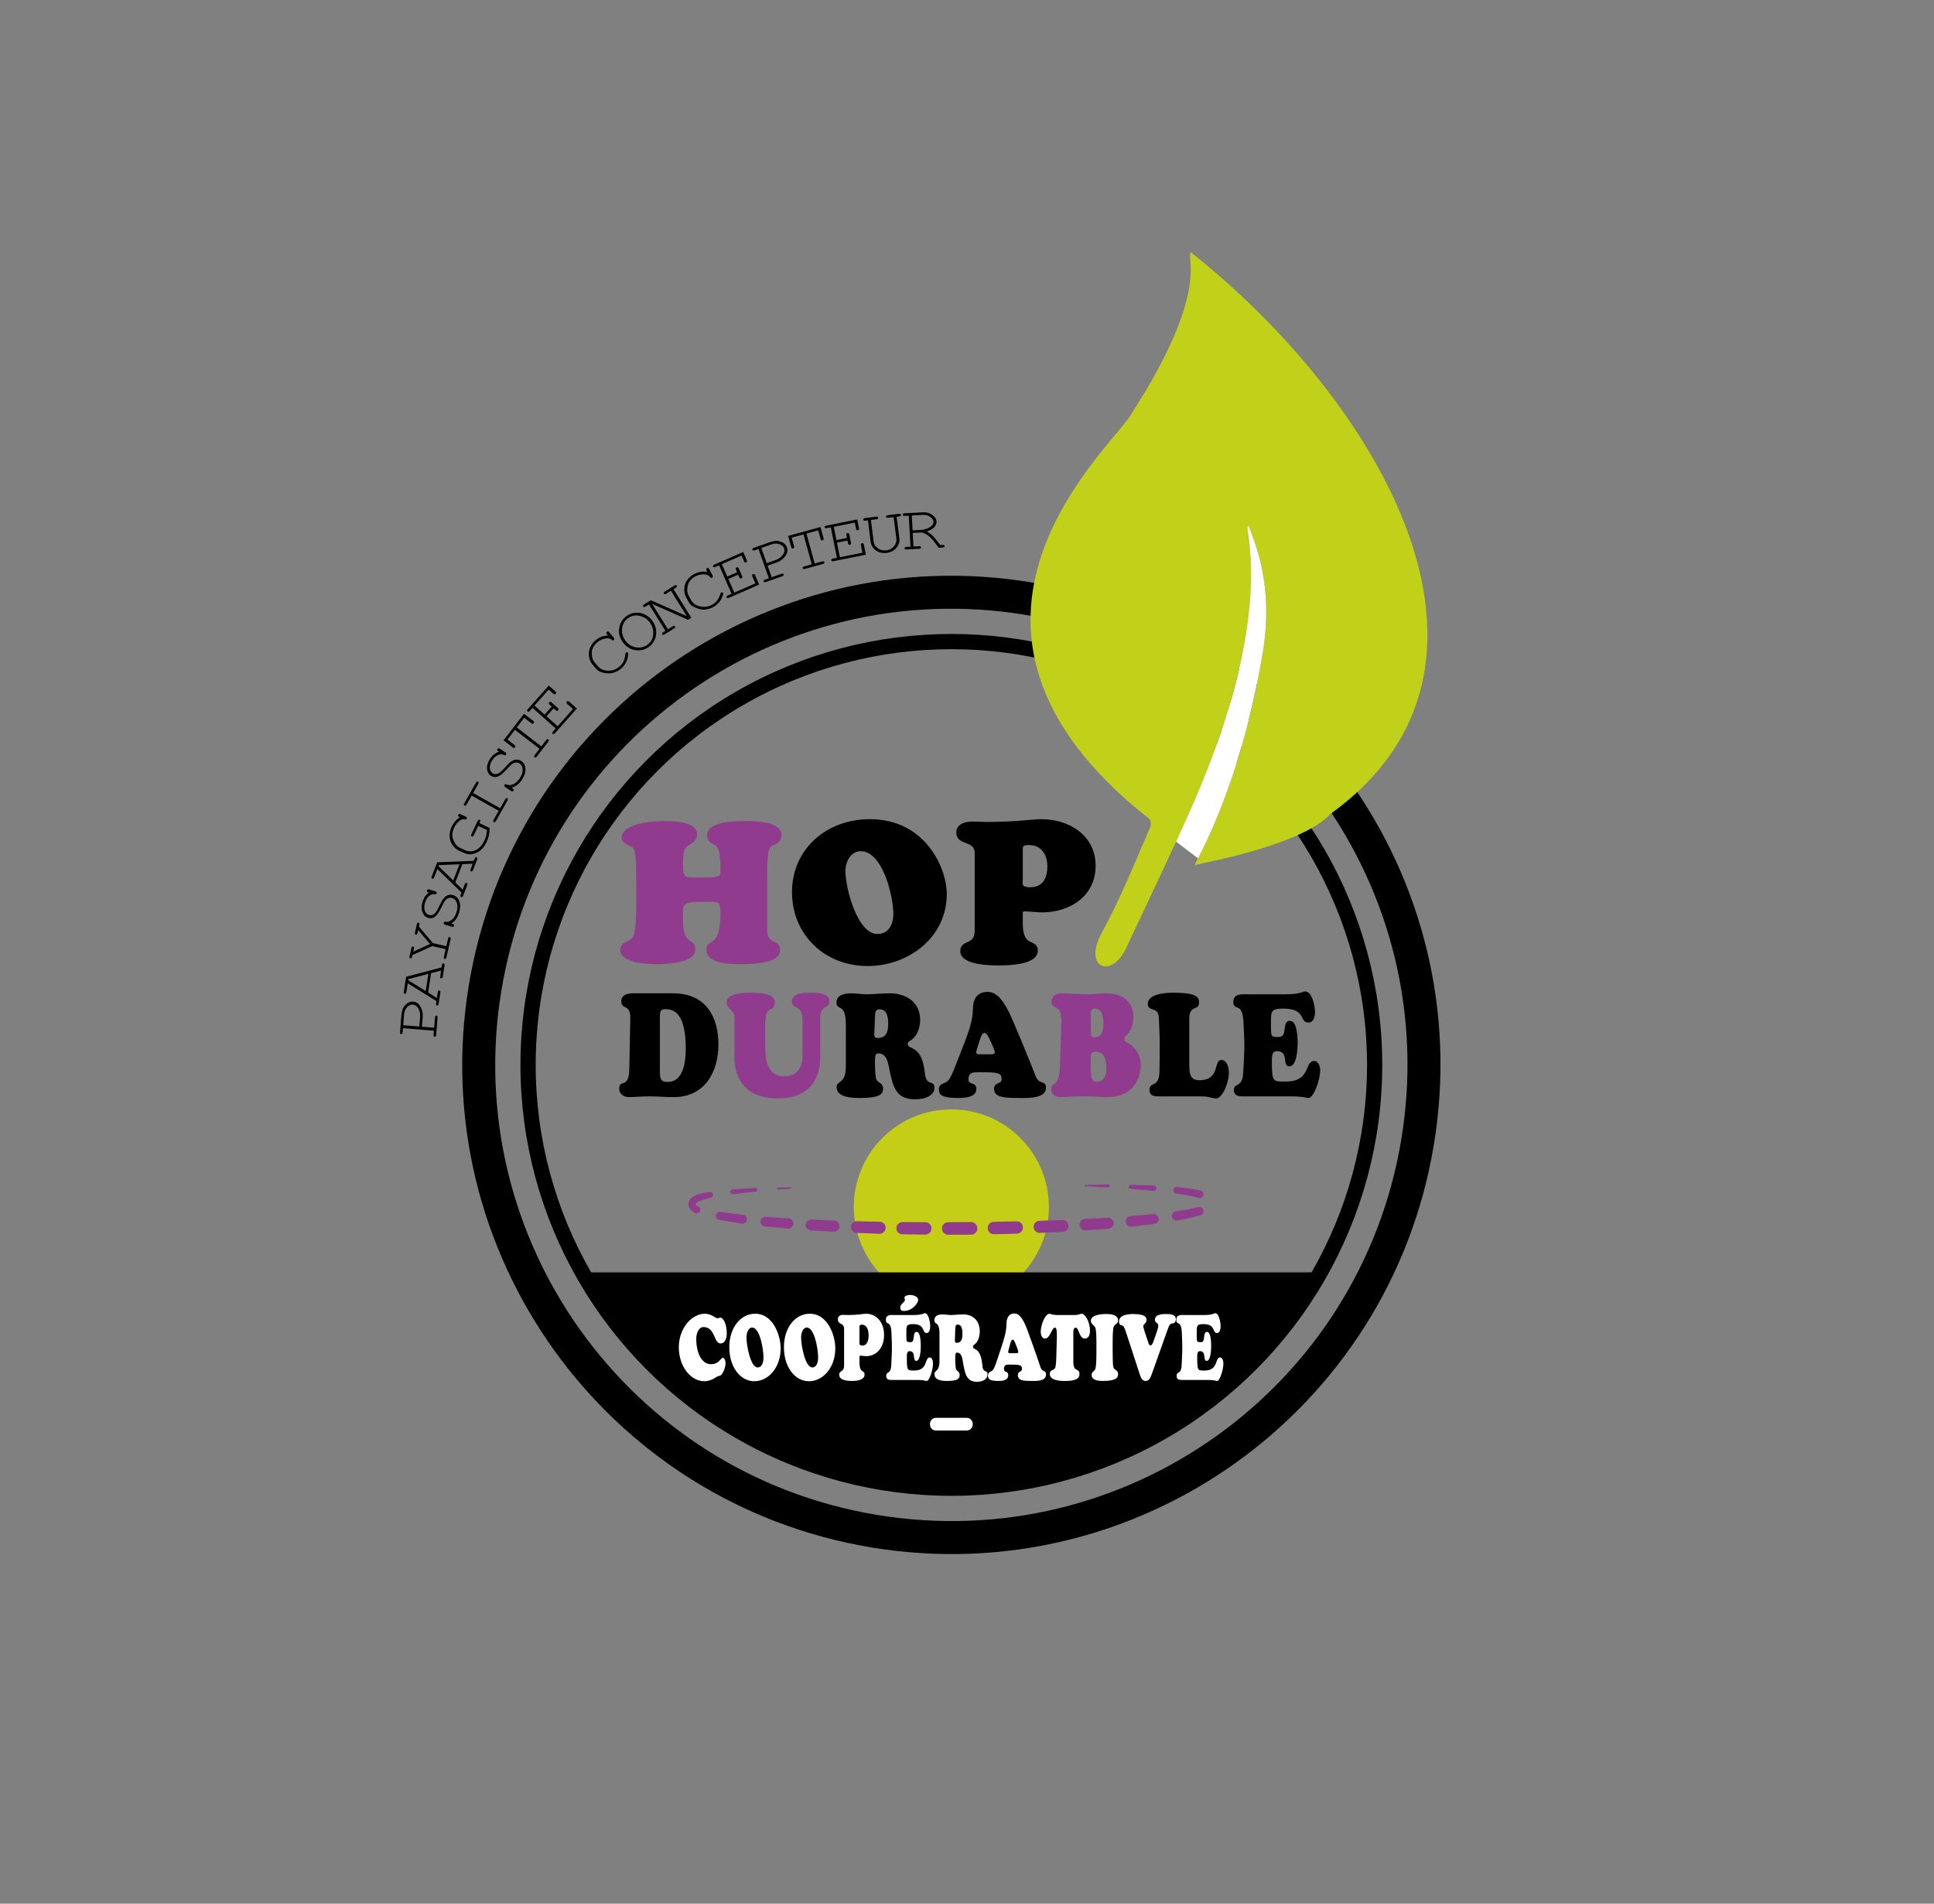 <?xml version="1.0" encoding="utf-8"?>
<!-- Generator: Adobe Illustrator 16.0.0, SVG Export Plug-In . SVG Version: 6.00 Build 0)  -->
<svg version="1.2" baseProfile="tiny" id="Calque_1"
	 xmlns="http://www.w3.org/2000/svg" xmlns:xlink="http://www.w3.org/1999/xlink" x="0px" y="0px" width="762.076px"
	 height="750.075px" viewBox="0 0 762.076 750.075" xml:space="preserve">
<rect x="0" y="0" width="762.076" height="750.075" fill="#808080" stroke="none"/>
<circle fill-rule="evenodd" fill="none" stroke="#000000" stroke-width="6" stroke-miterlimit="10" cx="-426.207" cy="413.577" r="166.793"/>
<g>
	<path fill-rule="evenodd" fill="none" d="M-553.736,571.364c-87.39-70.444-101.129-198.387-30.695-285.767
		c70.437-87.384,198.379-101.122,285.758-30.685c87.389,70.439,101.125,198.38,30.688,285.766
		C-338.421,628.056-466.358,641.802-553.736,571.364z"/>
	<path d="M-634.809,399.199l4.818,0.378l0.316-4.03c0.022-0.279,0.085-0.477,0.187-0.591c0.103-0.114,0.232-0.165,0.386-0.153
		c0.146,0.012,0.264,0.082,0.352,0.211c0.087,0.129,0.12,0.334,0.098,0.613l-0.531,6.788c-0.022,0.279-0.086,0.477-0.193,0.59
		s-0.233,0.165-0.379,0.153c-0.154-0.012-0.273-0.082-0.357-0.211c-0.083-0.128-0.115-0.333-0.093-0.612l0.124-1.582l-12.194-0.956
		l-0.123,1.581c-0.022,0.28-0.085,0.478-0.188,0.591c-0.104,0.114-0.231,0.165-0.386,0.153c-0.154-0.013-0.273-0.082-0.357-0.211
		c-0.083-0.128-0.114-0.334-0.092-0.613l0.535-6.829c0.127-1.614,0.644-2.899,1.552-3.856c0.907-0.957,1.917-1.392,3.028-1.305
		c0.657,0.052,1.236,0.264,1.738,0.636c0.501,0.374,0.884,0.805,1.147,1.295c0.399,0.735,0.675,1.484,0.827,2.247
		c0.113,0.554,0.137,1.231,0.073,2.033L-634.809,399.199z M-635.831,399.119l0.294-3.75c0.068-0.867-0.036-1.695-0.313-2.482
		c-0.276-0.786-0.646-1.374-1.104-1.762c-0.46-0.389-0.94-0.603-1.443-0.642c-0.804-0.063-1.558,0.276-2.26,1.02
		c-0.703,0.743-1.102,1.721-1.197,2.935l-0.328,4.184L-635.831,399.119z"/>
	<path d="M-631.247,378.068l-1.158,7.662l3.469,2.128l0.338-2.235c0.042-0.277,0.118-0.469,0.229-0.575
		c0.11-0.105,0.242-0.148,0.396-0.125c0.144,0.022,0.256,0.101,0.334,0.235s0.097,0.341,0.056,0.619l-0.658,4.358
		c-0.042,0.277-0.121,0.469-0.236,0.574c-0.114,0.106-0.244,0.147-0.39,0.126c-0.152-0.022-0.265-0.102-0.34-0.236
		c-0.074-0.134-0.092-0.34-0.049-0.617l0.137-0.902l-11.316-6.978l-0.521,3.443c-0.042,0.277-0.118,0.47-0.229,0.576
		c-0.111,0.105-0.243,0.146-0.396,0.124c-0.153-0.023-0.267-0.102-0.341-0.236c-0.074-0.134-0.092-0.341-0.05-0.618l0.888-5.871
		l13.969-3.71l0.136-0.902c0.042-0.277,0.118-0.47,0.229-0.576c0.111-0.106,0.243-0.147,0.396-0.125
		c0.146,0.022,0.256,0.101,0.336,0.235c0.078,0.135,0.096,0.341,0.054,0.618l-0.656,4.345c-0.044,0.287-0.123,0.483-0.237,0.589
		c-0.114,0.106-0.244,0.147-0.39,0.126c-0.152-0.022-0.266-0.102-0.341-0.236c-0.074-0.134-0.09-0.345-0.047-0.632l0.337-2.22
		L-631.247,378.068z M-632.328,378.358l-7.861,2.106l-0.065,0.431l6.903,4.237L-632.328,378.358z"/>
	<path d="M-630.56,366.247l5.288,1.193l0.674-2.985c0.062-0.273,0.15-0.46,0.269-0.559c0.119-0.098,0.253-0.13,0.404-0.096
		c0.143,0.032,0.248,0.118,0.316,0.259c0.069,0.141,0.071,0.347,0.011,0.621l-1.611,7.135c-0.061,0.273-0.152,0.459-0.275,0.557
		c-0.122,0.097-0.254,0.13-0.396,0.097c-0.151-0.033-0.26-0.118-0.325-0.253s-0.065-0.344-0.002-0.627l0.673-2.984l-5.286-1.193
		l-7.785,3.554l-0.154,0.685c-0.063,0.273-0.151,0.459-0.271,0.558c-0.118,0.098-0.252,0.13-0.403,0.096
		c-0.15-0.034-0.258-0.12-0.322-0.26c-0.064-0.139-0.066-0.346-0.005-0.62l0.715-3.162c0.062-0.274,0.151-0.461,0.27-0.559
		c0.117-0.099,0.253-0.13,0.403-0.097c0.15,0.034,0.258,0.122,0.323,0.261c0.064,0.14,0.064,0.346,0.003,0.619l-0.256,1.137
		l6.603-3.028l-4.684-5.476l-0.253,1.123c-0.063,0.283-0.155,0.474-0.272,0.572c-0.118,0.098-0.253,0.13-0.404,0.096
		c-0.15-0.034-0.259-0.121-0.322-0.26c-0.064-0.14-0.065-0.351-0.002-0.634l0.712-3.149c0.062-0.274,0.151-0.46,0.27-0.558
		c0.118-0.099,0.252-0.131,0.403-0.097c0.15,0.034,0.258,0.121,0.323,0.26c0.064,0.14,0.065,0.347,0.003,0.62l-0.154,0.685
		L-630.56,366.247z"/>
	<path d="M-632.162,346.326l-0.328-0.1c-0.233-0.07-0.386-0.173-0.455-0.306c-0.07-0.134-0.079-0.286-0.027-0.457
		c0.051-0.169,0.143-0.291,0.275-0.363c0.132-0.072,0.315-0.073,0.549-0.003l2.5,0.758c0.234,0.07,0.386,0.173,0.455,0.307
		c0.071,0.134,0.08,0.285,0.029,0.456c-0.049,0.16-0.137,0.279-0.26,0.354c-0.126,0.074-0.295,0.085-0.508,0.029
		c-0.667-0.152-1.373,0.057-2.115,0.629c-0.743,0.572-1.294,1.449-1.652,2.631c-0.377,1.246-0.398,2.319-0.063,3.223
		s0.88,1.47,1.635,1.698c0.391,0.117,0.775,0.122,1.157,0.012c0.382-0.108,0.724-0.303,1.025-0.584
		c0.302-0.279,0.577-0.617,0.829-1.01c0.251-0.394,0.581-1.027,0.989-1.9c0.682-1.466,1.224-2.456,1.626-2.969
		c0.54-0.688,1.14-1.149,1.797-1.386c0.658-0.235,1.354-0.243,2.086-0.021c1.121,0.34,1.921,1.145,2.4,2.414
		c0.479,1.269,0.453,2.776-0.076,4.523c-0.593,1.962-1.602,3.368-3.023,4.219l0.562,0.17c0.232,0.07,0.384,0.172,0.455,0.307
		c0.069,0.134,0.079,0.285,0.027,0.455c-0.048,0.162-0.14,0.281-0.273,0.357s-0.318,0.079-0.552,0.009l-2.71-0.82
		c-0.241-0.073-0.397-0.177-0.468-0.311c-0.069-0.134-0.079-0.285-0.028-0.456c0.049-0.16,0.137-0.278,0.261-0.354
		c0.125-0.074,0.294-0.084,0.506-0.029c0.731,0.172,1.517-0.071,2.358-0.731c0.842-0.659,1.477-1.696,1.905-3.112
		c0.429-1.415,0.458-2.626,0.091-3.632c-0.366-1.006-0.971-1.636-1.813-1.891c-0.514-0.155-1.019-0.138-1.515,0.055
		s-0.954,0.562-1.376,1.108c-0.292,0.381-0.747,1.222-1.361,2.521c-0.84,1.79-1.664,3.012-2.475,3.666s-1.733,0.824-2.77,0.512
		c-1.028-0.313-1.77-1.052-2.223-2.221c-0.454-1.17-0.447-2.529,0.022-4.079C-634.215,348.429-633.371,347.202-632.162,346.326z"/>
	<path d="M-619.041,335.091l-2.774,7.234l2.931,2.823l0.81-2.11c0.101-0.262,0.216-0.433,0.348-0.513
		c0.13-0.08,0.268-0.093,0.412-0.037c0.137,0.052,0.229,0.152,0.276,0.302c0.048,0.147,0.021,0.354-0.079,0.615l-1.579,4.116
		c-0.1,0.262-0.218,0.433-0.353,0.511c-0.134,0.078-0.271,0.092-0.407,0.039c-0.144-0.055-0.238-0.156-0.282-0.304
		c-0.044-0.146-0.016-0.351,0.085-0.613l0.326-0.853l-9.555-9.242l-1.246,3.25c-0.101,0.263-0.216,0.434-0.348,0.514
		c-0.131,0.08-0.269,0.093-0.413,0.037s-0.238-0.156-0.282-0.304c-0.043-0.147-0.016-0.352,0.085-0.613l2.127-5.545l14.438-0.627
		l0.327-0.853c0.1-0.262,0.216-0.433,0.346-0.513c0.132-0.08,0.27-0.093,0.415-0.037c0.135,0.052,0.228,0.152,0.275,0.302
		c0.048,0.148,0.021,0.354-0.08,0.615l-1.573,4.104c-0.104,0.271-0.223,0.445-0.357,0.523c-0.135,0.079-0.271,0.092-0.407,0.04
		c-0.144-0.056-0.238-0.156-0.283-0.305c-0.043-0.146-0.013-0.355,0.091-0.626l0.805-2.098L-619.041,335.091z M-620.159,335.144
		l-8.13,0.369l-0.155,0.406l5.831,5.619L-620.159,335.144z"/>
	<path d="M-612.328,318.932l3.979,1.866c0.008,0.997-0.077,1.946-0.259,2.849c-0.181,0.902-0.46,1.756-0.837,2.562
		c-0.537,1.144-1.156,2.08-1.858,2.811s-1.46,1.271-2.272,1.624c-0.813,0.354-1.625,0.543-2.438,0.569
		c-0.813,0.028-1.724-0.195-2.733-0.669l-1.701-0.799c-1.017-0.477-1.87-1.231-2.56-2.263c-0.688-1.031-1.051-2.17-1.088-3.417
		c-0.034-1.247,0.227-2.463,0.783-3.649c0.808-1.719,1.896-2.981,3.271-3.784c-0.361-0.169-0.571-0.286-0.631-0.35
		c-0.06-0.064-0.096-0.155-0.107-0.275c-0.012-0.119,0.012-0.237,0.067-0.356c0.071-0.152,0.179-0.258,0.322-0.313
		c0.143-0.057,0.325-0.034,0.546,0.07l2.1,0.984c0.229,0.107,0.365,0.233,0.409,0.378c0.045,0.146,0.031,0.295-0.04,0.446
		c-0.068,0.145-0.168,0.245-0.298,0.303s-0.304,0.041-0.521-0.051c-0.649-0.243-1.382-0.016-2.194,0.684
		c-0.814,0.698-1.465,1.569-1.953,2.611c-0.461,0.983-0.692,1.957-0.691,2.924c0,0.968,0.362,2.039,1.086,3.216
		c0.471,0.779,1.141,1.373,2.01,1.78l1.691,0.794c1.54,0.722,3.018,0.754,4.433,0.095c1.415-0.66,2.569-1.942,3.464-3.849
		c0.302-0.645,0.523-1.269,0.664-1.875s0.236-1.348,0.287-2.223l-3.438-1.612l-1.723,3.673c-0.119,0.254-0.247,0.417-0.384,0.487
		c-0.136,0.07-0.274,0.072-0.414,0.007s-0.228-0.174-0.265-0.326c-0.037-0.151,0.004-0.354,0.123-0.608l2.42-5.129
		c0.119-0.255,0.247-0.417,0.385-0.487c0.136-0.07,0.274-0.072,0.413-0.008c0.096,0.046,0.169,0.121,0.218,0.227
		c0.05,0.106,0.067,0.207,0.053,0.305C-612.023,318.248-612.13,318.508-612.328,318.932z"/>
	<path d="M-614.877,307.04l10.671,5.979l1.976-3.527c0.137-0.245,0.276-0.397,0.418-0.458c0.141-0.061,0.279-0.052,0.414,0.023
		c0.129,0.071,0.204,0.184,0.23,0.338c0.025,0.153-0.029,0.354-0.167,0.599l-4.529,8.082c-0.137,0.245-0.278,0.397-0.423,0.455
		c-0.146,0.059-0.28,0.053-0.408-0.02c-0.135-0.075-0.213-0.189-0.235-0.341c-0.022-0.152,0.035-0.351,0.172-0.595l1.977-3.528
		l-10.672-5.978l-1.976,3.526c-0.137,0.245-0.276,0.398-0.417,0.458c-0.142,0.061-0.28,0.053-0.415-0.022
		c-0.134-0.075-0.213-0.188-0.235-0.341c-0.021-0.152,0.036-0.351,0.173-0.596l4.528-8.082c0.138-0.246,0.276-0.398,0.418-0.458
		c0.141-0.062,0.279-0.054,0.413,0.021c0.136,0.076,0.215,0.19,0.236,0.342c0.021,0.152-0.035,0.35-0.173,0.595L-614.877,307.04z"/>
	<path d="M-604.763,290.75l-0.285-0.188c-0.204-0.135-0.32-0.276-0.35-0.424c-0.029-0.148,0.005-0.297,0.103-0.445
		c0.099-0.147,0.221-0.238,0.369-0.27c0.146-0.032,0.322,0.02,0.526,0.153l2.182,1.438c0.204,0.135,0.32,0.275,0.35,0.424
		c0.029,0.147-0.005,0.297-0.104,0.444c-0.092,0.141-0.208,0.229-0.35,0.266c-0.141,0.036-0.306-0.002-0.493-0.115
		c-0.598-0.338-1.333-0.337-2.208,0s-1.652,1.021-2.332,2.052c-0.716,1.087-1.041,2.111-0.978,3.071
		c0.063,0.961,0.426,1.659,1.084,2.093c0.34,0.224,0.708,0.338,1.105,0.342c0.396,0.004,0.779-0.085,1.148-0.269
		c0.369-0.183,0.73-0.427,1.082-0.733c0.354-0.305,0.85-0.818,1.49-1.539c1.07-1.212,1.872-2.006,2.403-2.385
		c0.714-0.505,1.419-0.776,2.116-0.816c0.698-0.038,1.366,0.152,2.006,0.573c0.979,0.646,1.518,1.645,1.614,2.997
		c0.099,1.354-0.355,2.792-1.358,4.316c-1.128,1.711-2.494,2.771-4.1,3.183l0.488,0.322c0.204,0.135,0.321,0.276,0.35,0.424
		s-0.006,0.296-0.103,0.444c-0.093,0.141-0.214,0.229-0.364,0.265c-0.151,0.035-0.328-0.015-0.53-0.148l-2.366-1.558
		c-0.21-0.139-0.33-0.282-0.359-0.43c-0.029-0.149,0.005-0.297,0.104-0.445c0.092-0.142,0.209-0.229,0.35-0.266
		c0.141-0.036,0.305,0.003,0.494,0.115c0.65,0.373,1.474,0.363,2.469-0.029c0.994-0.393,1.896-1.207,2.711-2.442
		c0.813-1.234,1.188-2.386,1.122-3.454c-0.065-1.069-0.466-1.846-1.2-2.329c-0.448-0.295-0.937-0.422-1.468-0.378
		c-0.529,0.043-1.075,0.267-1.634,0.671c-0.391,0.281-1.064,0.958-2.023,2.029c-1.314,1.477-2.453,2.413-3.415,2.81
		c-0.964,0.396-1.897,0.297-2.802-0.298c-0.896-0.591-1.396-1.511-1.499-2.762c-0.103-1.249,0.293-2.55,1.184-3.902
		C-607.328,292.181-606.171,291.245-604.763,290.75z"/>
	<path d="M-597.748,281.178l9.711,7.437l1.861-2.43c0.171-0.223,0.331-0.354,0.479-0.395c0.148-0.039,0.283-0.013,0.407,0.082
		c0.116,0.089,0.176,0.211,0.179,0.367c0.004,0.156-0.08,0.346-0.25,0.569l-4.447,5.806c-0.17,0.224-0.331,0.354-0.482,0.391
		c-0.152,0.037-0.286,0.012-0.401-0.077c-0.124-0.095-0.185-0.218-0.186-0.372c0-0.152,0.085-0.342,0.256-0.563l1.861-2.43
		l-9.713-7.438l-2.936,3.835l2.82,2.159c0.2,0.153,0.31,0.305,0.328,0.454c0.02,0.15-0.025,0.296-0.133,0.438
		c-0.104,0.134-0.231,0.213-0.384,0.237c-0.151,0.025-0.327-0.039-0.528-0.192l-3.635-2.783l8.031-10.488l3.635,2.783
		c0.2,0.153,0.31,0.305,0.328,0.455c0.019,0.149-0.025,0.295-0.134,0.436c-0.108,0.142-0.237,0.223-0.387,0.244
		c-0.149,0.021-0.324-0.046-0.525-0.199l-2.82-2.158L-597.748,281.178z"/>
	<path d="M-586.03,276.763l4.399,3.889l6.007-6.795l-2.269-2.005c-0.184-0.161-0.278-0.317-0.287-0.469
		c-0.008-0.15,0.048-0.292,0.166-0.426c0.117-0.134,0.251-0.205,0.401-0.216c0.151-0.01,0.317,0.065,0.501,0.228l3.036,2.683
		l-8.62,9.751c-0.186,0.21-0.355,0.328-0.509,0.354c-0.153,0.027-0.286-0.008-0.396-0.105c-0.116-0.103-0.168-0.229-0.157-0.383
		s0.107-0.336,0.294-0.546l1.051-1.188l-9.164-8.102l-1.051,1.188c-0.186,0.21-0.354,0.331-0.504,0.36
		c-0.152,0.028-0.285-0.009-0.401-0.111c-0.115-0.102-0.167-0.229-0.157-0.383c0.011-0.152,0.108-0.335,0.294-0.545l8.211-9.287
		l2.643,2.337c0.183,0.161,0.278,0.318,0.286,0.469s-0.046,0.293-0.164,0.425c-0.118,0.134-0.252,0.206-0.402,0.217
		c-0.15,0.01-0.318-0.065-0.501-0.227l-1.874-1.658l-5.598,6.331l3.996,3.534l2.799-3.166l-0.869-0.769
		c-0.183-0.161-0.276-0.319-0.282-0.474c-0.003-0.153,0.053-0.298,0.17-0.431c0.112-0.127,0.245-0.196,0.398-0.211
		c0.153-0.014,0.321,0.06,0.505,0.222l2.506,2.216c0.183,0.161,0.277,0.319,0.282,0.474s-0.049,0.294-0.16,0.42
		c-0.118,0.134-0.254,0.207-0.407,0.222c-0.154,0.014-0.322-0.06-0.505-0.222l-0.869-0.768L-586.03,276.763z"/>
	<path d="M-561.88,244.871l-0.466-0.55c-0.159-0.187-0.23-0.354-0.217-0.505c0.014-0.149,0.088-0.282,0.225-0.397
		c0.135-0.115,0.277-0.167,0.429-0.156c0.15,0.012,0.305,0.109,0.462,0.296l1.84,2.169c0.164,0.192,0.238,0.364,0.226,0.514
		c-0.014,0.15-0.088,0.283-0.225,0.398c-0.121,0.103-0.254,0.152-0.398,0.146c-0.146-0.004-0.298-0.084-0.454-0.24
		c-0.478-0.49-1.194-0.678-2.15-0.561c-1.297,0.15-2.473,0.674-3.528,1.57c-0.692,0.587-1.232,1.274-1.619,2.063
		c-0.294,0.579-0.458,1.124-0.492,1.633c-0.06,0.884,0.021,1.739,0.242,2.564c0.169,0.604,0.485,1.179,0.949,1.725l1.161,1.369
		c0.99,1.166,2.334,1.768,4.034,1.803c1.699,0.036,3.191-0.49,4.476-1.58c0.771-0.654,1.338-1.386,1.701-2.195
		c0.362-0.809,0.579-1.751,0.648-2.825c0.012-0.233,0.092-0.413,0.241-0.54c0.128-0.109,0.262-0.163,0.397-0.162
		c0.137,0.002,0.25,0.057,0.339,0.162c0.122,0.142,0.152,0.489,0.093,1.041c-0.101,1.068-0.394,2.057-0.881,2.965
		c-0.487,0.909-1.104,1.682-1.854,2.318c-0.649,0.551-1.402,1.002-2.256,1.354c-0.657,0.269-1.247,0.435-1.772,0.495
		s-1.257,0.034-2.196-0.082c-0.938-0.115-1.688-0.322-2.248-0.622c-0.561-0.297-1.069-0.717-1.528-1.257l-1.35-1.591
		c-0.652-0.77-1.084-1.758-1.29-2.964c-0.208-1.207-0.083-2.375,0.376-3.506c0.458-1.13,1.169-2.104,2.132-2.922
		C-565.35,245.541-563.698,244.897-561.88,244.871z"/>
	<path d="M-544.421,239.026c0.808,1.104,1.299,2.315,1.475,3.634c0.175,1.318,0.004,2.57-0.515,3.756s-1.295,2.156-2.33,2.913
		c-1.534,1.122-3.299,1.543-5.294,1.263c-1.996-0.279-3.643-1.306-4.939-3.08c-1.302-1.78-1.781-3.662-1.44-5.646
		c0.342-1.982,1.277-3.535,2.812-4.656c1.035-0.757,2.193-1.201,3.478-1.333c1.283-0.132,2.527,0.083,3.731,0.644
		S-545.232,237.917-544.421,239.026z M-545.383,239.731c-0.985-1.347-2.318-2.227-4.001-2.641c-1.683-0.413-3.236-0.098-4.665,0.945
		c-1.337,0.979-2.106,2.325-2.308,4.039c-0.201,1.716,0.228,3.296,1.284,4.741c1.125,1.537,2.54,2.43,4.246,2.679
		s3.184-0.082,4.43-0.993c1.428-1.044,2.201-2.429,2.319-4.153S-544.395,241.085-545.383,239.731z"/>
	<path d="M-529.085,237.782l-1.284,0.804l-14.146-6.225l6.235,9.965l1.845-1.153c0.246-0.154,0.445-0.225,0.598-0.209
		c0.153,0.015,0.271,0.087,0.354,0.219c0.077,0.124,0.09,0.26,0.039,0.406c-0.052,0.148-0.2,0.299-0.446,0.453l-3.677,2.301
		c-0.246,0.153-0.447,0.221-0.603,0.203c-0.154-0.019-0.271-0.09-0.348-0.214c-0.083-0.131-0.098-0.269-0.043-0.412
		c0.053-0.144,0.202-0.293,0.449-0.446l0.833-0.521l-6.488-10.369l-1.345,0.842c-0.239,0.148-0.434,0.215-0.587,0.2
		c-0.152-0.015-0.27-0.087-0.352-0.219c-0.081-0.131-0.096-0.269-0.043-0.412c0.054-0.144,0.199-0.29,0.438-0.439l2.618-1.638
		l14.171,6.238l-6.248-9.986l-1.845,1.154c-0.238,0.149-0.434,0.216-0.587,0.201s-0.271-0.088-0.353-0.219
		c-0.081-0.131-0.098-0.268-0.048-0.408c0.048-0.142,0.196-0.289,0.442-0.443l3.689-2.309c0.237-0.148,0.434-0.215,0.586-0.201
		c0.153,0.016,0.271,0.088,0.353,0.22c0.082,0.131,0.097,0.269,0.043,0.412s-0.199,0.29-0.438,0.438l-0.844,0.529L-529.085,237.782z
		"/>
	<path d="M-522.794,219.756l-0.337-0.636c-0.113-0.216-0.147-0.396-0.103-0.539c0.045-0.145,0.146-0.259,0.304-0.342
		s0.309-0.103,0.453-0.06c0.144,0.043,0.274,0.173,0.389,0.389l1.33,2.513c0.118,0.224,0.154,0.407,0.108,0.551
		c-0.046,0.145-0.147,0.258-0.305,0.341c-0.141,0.074-0.281,0.094-0.422,0.058c-0.141-0.035-0.271-0.146-0.391-0.332
		c-0.36-0.583-1.021-0.919-1.979-1.01c-1.299-0.133-2.56,0.126-3.784,0.773c-0.803,0.425-1.478,0.98-2.025,1.666
		c-0.411,0.503-0.688,0.999-0.831,1.49c-0.249,0.85-0.354,1.702-0.315,2.556c0.035,0.626,0.221,1.255,0.556,1.888l0.84,1.587
		c0.715,1.352,1.898,2.229,3.552,2.629c1.652,0.401,3.222,0.207,4.711-0.581c0.894-0.473,1.604-1.065,2.133-1.778
		c0.528-0.712,0.942-1.585,1.242-2.618c0.061-0.226,0.179-0.384,0.352-0.477c0.148-0.079,0.29-0.103,0.423-0.071
		c0.133,0.03,0.231,0.107,0.297,0.229c0.087,0.165,0.042,0.512-0.134,1.037c-0.328,1.021-0.828,1.923-1.498,2.707
		c-0.672,0.783-1.441,1.404-2.31,1.863c-0.752,0.398-1.584,0.678-2.495,0.838c-0.698,0.121-1.311,0.155-1.836,0.103
		c-0.526-0.054-1.234-0.237-2.128-0.553c-0.892-0.315-1.578-0.679-2.062-1.091c-0.482-0.412-0.891-0.931-1.221-1.557l-0.977-1.845
		c-0.473-0.892-0.68-1.948-0.623-3.172c0.057-1.223,0.431-2.337,1.122-3.342c0.69-1.006,1.594-1.805,2.711-2.396
		C-526.326,219.665-524.575,219.392-522.794,219.756z"/>
	<path d="M-514.533,222.454l2.365,5.373l8.3-3.654l-1.22-2.771c-0.098-0.224-0.119-0.405-0.063-0.546
		c0.055-0.14,0.164-0.246,0.327-0.317c0.162-0.072,0.314-0.08,0.456-0.027c0.141,0.053,0.261,0.192,0.359,0.415l1.633,3.71
		l-11.91,5.244c-0.257,0.113-0.46,0.149-0.61,0.109c-0.151-0.041-0.256-0.128-0.315-0.262c-0.062-0.142-0.057-0.28,0.017-0.415
		c0.074-0.134,0.24-0.258,0.497-0.371l1.451-0.64l-4.93-11.193l-1.451,0.639c-0.258,0.113-0.461,0.151-0.609,0.115
		c-0.148-0.037-0.255-0.126-0.316-0.268c-0.063-0.142-0.057-0.279,0.017-0.414s0.238-0.259,0.495-0.372l11.345-4.996l1.421,3.229
		c0.1,0.225,0.12,0.406,0.064,0.546c-0.057,0.14-0.166,0.246-0.327,0.318c-0.163,0.071-0.315,0.081-0.457,0.027
		c-0.141-0.054-0.26-0.192-0.358-0.416l-1.009-2.29l-7.734,3.406l2.15,4.882l3.867-1.703l-0.467-1.062
		c-0.099-0.223-0.118-0.406-0.058-0.548c0.06-0.142,0.172-0.249,0.333-0.32c0.155-0.068,0.305-0.076,0.45-0.024
		c0.145,0.051,0.267,0.188,0.365,0.412l1.349,3.061c0.099,0.224,0.117,0.406,0.058,0.549c-0.061,0.143-0.167,0.247-0.322,0.314
		c-0.162,0.072-0.316,0.082-0.462,0.03s-0.267-0.188-0.365-0.412l-0.468-1.062L-514.533,222.454z"/>
	<path d="M-499.079,217.171l1.626,4.552l3.808-1.359c0.265-0.095,0.47-0.118,0.614-0.071c0.146,0.048,0.246,0.145,0.298,0.29
		c0.049,0.138,0.033,0.273-0.048,0.405c-0.083,0.133-0.256,0.248-0.52,0.341l-6.412,2.29c-0.265,0.095-0.471,0.117-0.617,0.065
		c-0.148-0.051-0.246-0.146-0.296-0.283c-0.052-0.146-0.036-0.283,0.046-0.412c0.084-0.129,0.257-0.241,0.521-0.336l1.495-0.533
		l-4.113-11.519l-1.494,0.533c-0.265,0.094-0.47,0.118-0.616,0.07c-0.146-0.047-0.244-0.143-0.297-0.289
		c-0.051-0.146-0.037-0.282,0.047-0.412c0.083-0.129,0.257-0.24,0.521-0.335l6.451-2.304c1.525-0.545,2.909-0.598,4.153-0.161
		c1.244,0.438,2.054,1.181,2.429,2.231c0.222,0.62,0.265,1.235,0.13,1.846c-0.135,0.609-0.372,1.136-0.712,1.576
		c-0.507,0.665-1.078,1.224-1.712,1.674c-0.459,0.328-1.067,0.628-1.825,0.898L-499.079,217.171z M-499.424,216.204l3.543-1.265
		c0.819-0.292,1.531-0.727,2.137-1.301c0.604-0.574,0.99-1.15,1.156-1.729c0.167-0.578,0.165-1.104-0.005-1.58
		c-0.271-0.759-0.89-1.307-1.854-1.645s-2.021-0.303-3.166,0.106l-3.954,1.412L-499.424,216.204z"/>
	<path d="M-483.805,204.494l3.279,11.784l2.947-0.82c0.271-0.076,0.478-0.085,0.619-0.027c0.143,0.058,0.234,0.162,0.276,0.311
		c0.039,0.141,0.013,0.274-0.078,0.401s-0.271,0.228-0.542,0.303l-7.047,1.961c-0.27,0.075-0.477,0.081-0.619,0.021
		c-0.144-0.062-0.236-0.162-0.275-0.304c-0.041-0.149-0.016-0.285,0.077-0.407c0.091-0.123,0.272-0.223,0.543-0.298l2.948-0.819
		l-3.278-11.785l-4.652,1.295l0.952,3.422c0.067,0.244,0.063,0.431-0.012,0.561c-0.076,0.132-0.199,0.221-0.37,0.268
		c-0.162,0.046-0.312,0.032-0.448-0.039c-0.137-0.072-0.238-0.229-0.306-0.472l-1.228-4.411l12.726-3.541l1.228,4.41
		c0.067,0.243,0.064,0.43-0.012,0.561c-0.074,0.131-0.198,0.221-0.37,0.268c-0.171,0.048-0.322,0.035-0.454-0.038
		c-0.132-0.072-0.232-0.231-0.3-0.474l-0.952-3.422L-483.805,204.494z"/>
	<path d="M-471.776,208.022l1.167,5.755l8.888-1.802l-0.602-2.967c-0.049-0.239-0.03-0.422,0.054-0.547
		c0.085-0.124,0.214-0.205,0.389-0.24c0.174-0.035,0.324-0.012,0.451,0.07c0.126,0.082,0.213,0.243,0.262,0.482l0.806,3.972
		l-12.754,2.585c-0.275,0.057-0.482,0.049-0.621-0.023c-0.139-0.071-0.223-0.179-0.252-0.322c-0.03-0.151,0.006-0.285,0.105-0.401
		c0.101-0.115,0.288-0.201,0.563-0.257l1.555-0.316l-2.43-11.987l-1.555,0.315c-0.275,0.056-0.481,0.05-0.62-0.018
		c-0.138-0.067-0.222-0.178-0.252-0.329c-0.03-0.15,0.005-0.284,0.104-0.401c0.101-0.115,0.289-0.201,0.564-0.258l12.147-2.462
		l0.701,3.458c0.049,0.239,0.03,0.422-0.054,0.547c-0.085,0.125-0.214,0.205-0.389,0.24c-0.174,0.035-0.324,0.012-0.451-0.07
		c-0.126-0.082-0.213-0.243-0.262-0.482l-0.497-2.452l-8.283,1.678l1.061,5.229l4.141-0.839l-0.229-1.137
		c-0.049-0.239-0.029-0.423,0.06-0.549c0.09-0.125,0.222-0.206,0.396-0.241c0.164-0.033,0.313-0.01,0.443,0.071
		c0.131,0.082,0.222,0.243,0.27,0.481l0.664,3.278c0.05,0.239,0.028,0.422-0.061,0.548s-0.216,0.205-0.381,0.239
		c-0.175,0.035-0.327,0.012-0.458-0.069c-0.132-0.081-0.222-0.241-0.27-0.481l-0.23-1.137L-471.776,208.022z"/>
	<path d="M-448.288,197.754l1.099,8.499c0.185,1.429-0.207,2.698-1.178,3.809c-0.969,1.109-2.23,1.765-3.78,1.965
		c-1.039,0.135-1.988,0.057-2.847-0.234s-1.622-0.801-2.293-1.532c-0.67-0.729-1.068-1.579-1.193-2.547l-1.099-8.499l-0.987,0.129
		c-0.279,0.035-0.484,0.015-0.618-0.063c-0.132-0.077-0.208-0.192-0.228-0.346s0.028-0.291,0.145-0.413
		c0.102-0.095,0.29-0.16,0.568-0.196l4.316-0.558c0.279-0.036,0.484-0.016,0.616,0.062c0.133,0.077,0.209,0.192,0.229,0.346
		c0.02,0.153-0.024,0.284-0.134,0.393c-0.108,0.108-0.302,0.181-0.581,0.217l-2.157,0.279l1.099,8.498
		c0.146,1.122,0.709,2.018,1.692,2.687c0.982,0.669,2.077,0.925,3.284,0.769c0.77-0.1,1.453-0.344,2.05-0.732
		c0.596-0.389,1.091-0.933,1.487-1.633c0.396-0.699,0.541-1.448,0.438-2.247l-1.099-8.499l-2.158,0.279
		c-0.278,0.036-0.484,0.016-0.617-0.062s-0.209-0.193-0.229-0.347c-0.02-0.152,0.024-0.283,0.133-0.392
		c0.109-0.108,0.304-0.181,0.582-0.217l4.315-0.559c0.278-0.035,0.483-0.015,0.617,0.063c0.131,0.076,0.207,0.192,0.229,0.346
		c0.02,0.153-0.025,0.284-0.134,0.393c-0.109,0.108-0.303,0.181-0.581,0.217L-448.288,197.754z"/>
	<path d="M-441.922,204.138l0.308,5.338l2.171-0.125c0.291-0.016,0.498,0.02,0.626,0.105c0.126,0.086,0.194,0.207,0.202,0.361
		c0.01,0.146-0.045,0.271-0.161,0.376c-0.115,0.104-0.318,0.165-0.607,0.182l-4.934,0.282c-0.279,0.017-0.484-0.021-0.611-0.111
		s-0.195-0.209-0.202-0.354c-0.01-0.155,0.044-0.282,0.16-0.383s0.314-0.158,0.595-0.175l1.583-0.091l-0.699-12.211l-1.583,0.091
		c-0.28,0.016-0.484-0.02-0.61-0.106c-0.129-0.086-0.195-0.206-0.204-0.36c-0.009-0.155,0.044-0.282,0.16-0.383
		s0.314-0.158,0.595-0.175l7.12-0.407c1.466-0.084,2.725,0.249,3.776,1c1.051,0.751,1.605,1.635,1.664,2.649
		c0.042,0.731-0.229,1.438-0.814,2.119c-0.584,0.682-1.593,1.279-3.025,1.794c0.869,0.455,1.622,0.983,2.257,1.582
		c0.634,0.6,1.666,1.846,3.097,3.736l0.896-0.052c0.28-0.017,0.484,0.019,0.61,0.104c0.127,0.087,0.196,0.208,0.204,0.362
		c0.008,0.146-0.045,0.271-0.161,0.376c-0.115,0.104-0.314,0.164-0.594,0.18l-1.569,0.091c-1.588-2.184-2.804-3.639-3.646-4.364
		s-1.796-1.274-2.857-1.646L-441.922,204.138z M-441.979,203.114l3.209-0.185c1.028-0.058,1.951-0.274,2.769-0.647
		s1.403-0.789,1.756-1.249c0.354-0.461,0.518-0.919,0.491-1.374c-0.039-0.683-0.471-1.31-1.296-1.882
		c-0.824-0.572-1.803-0.826-2.934-0.762l-4.33,0.249L-441.979,203.114z"/>
</g>
<g>
	<path fill="#555454" d="M-387.772,469.534c0-21.223-17.208-38.428-38.431-38.428c-21.23,0-38.439,17.205-38.439,38.428
		c0,21.228,17.209,38.437,38.439,38.437C-404.98,507.971-387.772,490.762-387.772,469.534z"/>
</g>
<g>
	<path d="M-552.676,395.176c0.098-5.908-3.57-3.04-3.57-6.768c0-2.639,2.837-3.04,4.549-3.04h15.942
		c13.596,0,18.046,9.866,18.046,20.19c0,10.668-5.331,20.706-17.703,20.706c-2.104,0-3.863-0.057-5.38-0.172
		c-1.516-0.058-2.836-0.115-4.206-0.115c-1.369,0-2.787,0.057-4.156,0.115c-1.369,0.115-2.739,0.172-4.157,0.172
		c-1.663,0-3.766-0.975-3.766-3.269c0-4.13,3.863,0.458,4.011-7.916L-552.676,395.176z M-540.938,416.169
		c0,2.925,0.392,4.13,3.032,4.13c6.162,0,7.237-7.399,7.237-13.135c0-13.421-4.304-15.544-8.069-15.544
		c-2.054,0-2.2,0.975-2.2,3.155V416.169z"/>
	<path fill="#555454" d="M-484.354,395.692c0-6.137-4.206-3.785-4.206-7.112c0-3.556,5.673-3.441,7.679-3.441
		c1.858,0,7.237,0,7.237,3.327c0,3.212-3.668,1.262-3.668,6.481v15.487c0,2.581,0.049,16.347-16.872,16.347
		c-19.268,0-17.116-17.437-17.116-18.125v-13.25c0.195-3.613-3.13-3.613-3.13-6.252c0-0.803-0.538-4.015,9.536-4.015
		c7.972,0,9.586,1.721,9.586,3.958c0,4.129-3.57,0.287-3.814,7.284v10.554c0,6.826,2.2,11.185,7.384,11.185
		c7.728,0,7.385-7.514,7.385-8.145V395.692z"/>
	<path d="M-467.135,397.7c0-8.891-3.717-5.22-3.717-8.776c0-3.155,3.814-3.556,5.771-3.556c1.027,0,2.006,0.115,3.032,0.172
		c0.979,0.114,2.005,0.229,2.983,0.229c1.564,0,3.13-0.115,4.743-0.229c1.565-0.058,3.18-0.172,4.744-0.172
		c5.526,0,11.933,2.868,11.933,10.497c0,3.441-1.418,6.768-4.157,8.317c-0.439,0.287-0.782,0.459-0.782,1.147
		c0,0.86,0.636,1.09,1.223,1.376c3.424,1.492,4.939,4.13,5.624,10.325c0.587,5.334,3.766,2.122,3.766,5.621
		c0,2.18-2.249,4.474-7.775,4.474c-7.825,0-8.803-5.277-10.319-12.848c-0.538-2.638-1.369-5.219-4.059-5.219
		c-1.076,0-1.468,0.172-1.468,3.786c0,1.663,0.099,3.958,0.343,5.563c0.392,2.639,2.886,1.835,2.886,4.589
		c0,2.064-1.223,3.613-9.146,3.613c-2.348,0-9.292,0-9.292-4.187c0-2.982,3.668-0.918,3.668-8.375V397.7z M-455.789,400.224
		c-0.098,1.491-0.342,2.753,1.271,2.753c3.179,0,4.206-2.065,4.206-5.621c0-2.811-0.587-5.678-3.424-5.678
		c-1.809,0-1.76,1.319-1.858,3.097L-455.789,400.224z"/>
	<path d="M-420.232,405.271c1.516-3.958,3.521-9.005,3.521-13.537c0-3.958,1.564-6.94,5.917-6.94c4.255,0,6.944,5.105,8.852,8.891
		c0.831,1.664,8.216,19.215,9.977,23.918c1.614,4.359,4.255,1.721,4.255,4.99c0,4.188-6.944,4.015-9.39,4.015
		c-6.993,0-11.199-0.057-11.199-3.613c0-2.753,2.983-1.721,2.983-3.729c0-2.581-1.223-2.811-9.097-2.811
		c-2.543,0-4.059,0.115-4.059,2.925c0,2.237,3.13,0.746,3.13,3.729c0,3.441-5.282,3.499-7.238,3.499
		c-6.993,0-7.629-1.549-7.629-3.384c0-2.696,2.641-1.893,4.059-3.958c1.076-1.549,2.104-4.302,2.837-6.137L-420.232,405.271z
		 M-409.963,409.401c0.489,0,1.956,0.114,1.956-0.746s-1.418-3.843-1.809-4.646c-0.44-0.917-1.271-3.04-2.348-3.04
		c-1.174,0-2.005,3.441-2.201,4.072c-0.195,0.631-1.026,2.868-1.026,3.556c0,0.975,1.223,0.803,1.76,0.803H-409.963z"/>
	<path fill="#555454" d="M-355.724,401.887c-0.44,0.459-0.881,0.803-0.881,1.549s0.538,0.975,1.027,1.262
		c2.005,0.918,5.478,3.958,5.478,8.776c0,5.736-3.276,12.791-13.106,12.791c-1.663,0-3.179-0.057-4.646-0.172
		c-1.467-0.058-2.934-0.115-4.45-0.115c-1.662,0-3.374,0.057-5.037,0.115c-1.662,0.115-3.325,0.172-5.037,0.172
		c-1.516,0-3.228-1.032-3.228-3.04c0-3.557,3.179,0.057,3.473-9.464l0.538-16.519c0.293-8.661-3.913-4.703-3.913-8.661
		c0-2.179,2.005-3.212,3.521-3.212c1.81,0,3.619,0.115,5.429,0.172c1.809,0.114,3.618,0.229,5.428,0.229
		c1.174,0,2.299-0.115,3.424-0.229c1.124-0.058,2.298-0.172,3.423-0.172c8.949,0,11.248,4.99,11.248,9.407
		C-353.034,397.414-353.963,400.224-355.724,401.887z M-369.955,399.363c0,2.237-0.098,3.327,1.418,3.327
		c2.935,0,3.619-2.409,3.619-5.564c0-2.581-0.733-5.793-3.423-5.793c-1.81,0-1.614,1.721-1.614,3.384V399.363z M-369.955,413.359
		c0,6.653,0.93,6.826,2.445,6.826c2.787,0,3.766-2.237,3.766-5.22c0-3.499-0.88-6.596-4.304-6.596c-1.516,0-1.858,0.918-1.907,2.122
		V413.359z"/>
	<path d="M-342.564,425.978c-1.565,0-4.06,0.115-4.06-2.524c0-3.556,3.814-0.573,3.962-7.227c0.098-4.187,0.098-7.858,0.098-11.242
		c0-3.441-0.245-6.653-0.343-9.865c-0.098-4.818-4.401-2.294-4.401-5.564c0-4.187,7.678-4.417,10.074-4.417
		c9.781,0,10.271,1.95,10.271,3.9c0,3.327-3.864,0.803-3.864,6.195v18.24c0,4.13,0.587,6.137,4.06,6.137
		c8.313,0,5.478-7.973,8.607-7.973c2.2,0,3.032,2.753,3.032,4.933c0,4.474-2.739,10.21-4.988,10.21
		c-0.881,0-1.565-0.229-2.445-0.402c-0.93-0.229-2.006-0.401-3.668-0.401H-342.564z"/>
	<path d="M-293.169,385.77c6.554,0,7.482-1.147,8.266-1.147c2.787,0,3.961,5.621,3.961,8.145c0,1.893-0.636,4.129-2.543,4.129
		c-3.863,0-0.733-5.506-10.025-5.506c-5.429,0-4.891,1.147-4.891,7.744c0,3.327,0.146,3.441,3.13,3.441
		c3.717,0,0.929-6.367,4.401-6.367c2.837,0,3.032,6.481,3.032,8.718c0,2.352-0.343,9.234-3.276,9.234c-3.032,0,0-6.022-4.939-6.022
		c-2.055,0-2.005,2.18-2.005,4.015c0,8.374,0.488,7.973,5.624,7.973c10.025,0,7.188-8.087,11.198-8.087
		c1.565,0,2.348,2.065,2.348,3.671c0,3.9-2.641,10.898-4.597,10.898c-0.343,0-1.125-0.172-2.152-0.344
		c-1.075-0.115-2.445-0.287-4.107-0.287h-20.1c-3.228,0-3.277-1.721-3.277-2.466c0-3.155,3.326-0.631,3.668-6.711
		c0.587-10.439,0.636-9.407,0.147-19.789c-0.343-8.775-4.06-4.244-4.06-8.317c0-3.499,4.108-2.925,6.113-2.925H-293.169z"/>
</g>
<g>
	<g>
		<rect x="-557.762" y="318.351" fill="none" width="338.271" height="63.138"/>
		<path fill="#525251" d="M-498.791,360.158c0,2.34,0.312,3.51,2.418,4.68c1.56,0.858,2.652,1.326,2.652,3.276
			c0,1.872-0.156,5.772-15.523,5.772c-3.432,0-13.416-0.078-13.416-5.304c-0.313-6.006,5.46,0.624,5.46-15.21
			c0-4.212-0.937-4.056-4.836-4.056c-10.921,0-9.907,0.312-9.907,7.333c0,10.686,4.837,6.396,4.837,11.466
			c0,5.46-11.389,5.772-15.133,5.772c-3.588,0-14.431-0.312-14.431-5.616c0-1.638,1.17-2.652,2.496-3.276
			c2.809-1.326,3.822-1.092,3.822-17.395c0-20.749-0.313-19.032-3.198-20.593c-1.17-0.624-2.573-1.326-2.573-2.886
			c0-6.006,13.025-6.63,17.395-6.63c3.275,0,12.324,0.39,12.324,5.07c0,2.418-1.326,3.276-3.12,4.368
			c-1.95,1.092-2.419,2.028-2.419,8.97c0,4.368,2.029,3.822,5.773,3.822h3.978c5.148,0,4.992-0.78,4.992-3.198
			c0-8.502-1.326-9.048-2.34-9.594c-1.482-0.858-2.886-1.56-2.886-3.588c0-1.482-0.313-5.85,15.21-5.85
			c3.666,0,14.04,0.078,14.04,5.538c0,1.716-0.857,2.886-2.418,3.667c-2.34,1.014-3.197,0.78-3.197,13.182V360.158z"/>
		<path d="M-488.498,345.494c0-16.537,13.183-28.237,30.188-28.237c21.528,0,29.797,18.955,29.797,29.017
			c0,16.771-14.82,27.847-30.733,27.847C-475.705,374.121-488.498,362.108-488.498,345.494z M-461.898,328.879
			c-4.369,0-6.553,4.524-6.553,8.347c0,6.63,4.68,25.273,13.104,25.273c4.758,0,6.786-4.134,6.786-8.346
			C-448.561,347.054-452.772,328.879-461.898,328.879z"/>
		<path d="M-416.504,330.205c0-5.85-7.254-3.276-7.254-8.19c0-3.12,3.432-3.822,5.85-3.822c1.95,0,3.822,0.156,5.772,0.156
			c11.311,0,18.175-1.092,21.451-1.092c10.608,0,20.826,6.162,20.826,17.862c0,11.623-9.828,17.863-20.671,17.863
			c-2.34,0-4.68-0.39-6.786-0.39c-0.936,0-1.248,0.39-1.248,1.248v4.524c0.234,9.75,5.929,5.694,5.929,10.218
			c0,5.07-11.232,5.304-14.742,5.304c-3.276,0-14.821-0.078-14.821-5.148c0-4.291,5.694-1.638,5.694-8.035V330.205z
			 M-395.599,326.461c-3.042,0-2.965,0.936-2.965,2.496v11.701c0,1.638-0.702,3.432,3.511,3.432c5.148,0,7.176-3.9,7.176-8.658
			C-387.877,330.517-390.373,326.461-395.599,326.461z"/>
	</g>
</g>
<path fill-rule="evenodd" d="M-571.611,495.333c23.951,42.529,66.256,74.219,118.158,82.805
	c71.157,11.772,139.233-23.373,172.649-82.805l0,0H-571.611L-571.611,495.333z"/>
<path fill-rule="evenodd" fill="none" stroke="#000000" stroke-width="13" stroke-miterlimit="10" d="M-242.493,443.961
	c-16.783,101.465-112.643,170.113-214.104,153.33c-101.459-16.785-170.105-112.643-153.324-214.104
	c16.783-101.462,112.639-170.104,214.098-153.321C-294.362,246.648-225.71,342.5-242.493,443.961z"/>
<g id="XMLID_4_">
	<g>
		<path d="M-337.662,325.952c-6.751,14.541-14.48,30.533-19.477,41.263c-6.113,13.125-17.275,7.816-9.814-5.578
			c7.176-12.889,13.224-27.846,19.092-41.311c0.395-0.899,0.312-2.238-0.173-3.113c-97.95-76.288-13.308-146.626-7.097-158.839
			c30.584-47.034,21.528-60.192,23.239-63.019c73.821,58,136.11,161.559,55.253,219.628c-9.763,10.612-39.34,17.079-49.954,19.328
			l-2.421-1.827c4.414-8.403,18.169-36.141,25.566-80.898c4.709-28.537-4.85-45.822-5.512-49.043
			c-0.204,0.023-0.397,0.056-0.602,0.079c0.028,0.427,0.046,0.863,0.106,1.282c1.544,10.021,1.688,20.043,0.717,30.073
			c-1.302,13.5-4.24,26.71-8.18,39.742c-4.456,14.734-10.194,29.064-16.599,43.196C-334.834,319.819-336.23,322.853-337.662,325.952
			z"/>
		<path fill="#FFFFFF" d="M-308.959,202.542c0.662,3.221,10.221,20.506,5.512,49.043c-7.397,44.758-21.152,72.495-25.566,80.898
			l-8.648-6.532c1.432-3.099,2.828-6.133,4.146-9.036c6.404-14.132,12.143-28.462,16.599-43.196
			c3.939-13.032,6.878-26.242,8.18-39.742c0.971-10.03,0.827-20.052-0.717-30.073c-0.061-0.419-0.078-0.855-0.106-1.282
			C-309.356,202.598-309.163,202.565-308.959,202.542z"/>
		<path d="M-329.014,332.484l2.421,1.827c-2.188,0.463-3.567,0.749-3.806,0.856C-330.351,334.998-329.85,334.102-329.014,332.484z"
			/>
	</g>
	<g>
	</g>
</g>
<g>
	<path d="M-373.479,460.88l9.021-0.176c0.317-0.006,0.579,0.246,0.586,0.563c0.006,0.317-0.246,0.579-0.563,0.585
		c-0.014,0-0.026,0-0.04-0.001l-0.041-0.001l-8.988-0.471c-0.138-0.007-0.243-0.125-0.236-0.262
		c0.007-0.132,0.114-0.234,0.244-0.237H-373.479z"/>
	<path d="M-355.403,460.81l9.014,0.287c0.587,0.019,1.048,0.51,1.029,1.098c-0.019,0.587-0.51,1.048-1.098,1.03
		c-0.018,0-0.036-0.001-0.054-0.003l-0.059-0.005l-8.972-0.772c-0.451-0.039-0.786-0.436-0.747-0.887
		c0.037-0.436,0.409-0.763,0.841-0.75L-355.403,460.81z"/>
	<path d="M-337.229,461.685c0,0,0.56,0.061,1.4,0.152c0.839,0.103,1.957,0.241,3.075,0.378c0.284,0.041,0.548,0.054,0.847,0.119
		c0.291,0.054,0.578,0.108,0.855,0.16c0.557,0.105,1.075,0.203,1.521,0.288c0.892,0.171,1.486,0.286,1.486,0.286
		c0.81,0.156,1.34,0.938,1.184,1.748c-0.155,0.81-0.938,1.34-1.748,1.185c-0.015-0.003-0.029-0.006-0.044-0.01l-0.194-0.044
		c0,0-0.544-0.124-1.359-0.31c-0.408-0.093-0.884-0.202-1.394-0.319c-0.51-0.116-1.05-0.252-1.609-0.328
		c-2.222-0.363-4.444-0.726-4.444-0.726c-0.711-0.116-1.194-0.787-1.078-1.499c0.112-0.687,0.742-1.161,1.426-1.088
		L-337.229,461.685z"/>
	<path d="M-328.118,472.835c0,0-0.543,0.147-1.357,0.368c-0.407,0.11-0.883,0.24-1.392,0.377c-0.255,0.069-0.519,0.141-0.785,0.213
		c-0.261,0.079-0.568,0.124-0.854,0.184c-2.331,0.453-4.663,0.906-4.663,0.906c-0.988,0.192-1.945-0.454-2.138-1.442
		c-0.192-0.989,0.453-1.946,1.442-2.138c0.014-0.002,0.028-0.006,0.043-0.008l0.128-0.021c0,0,2.207-0.364,4.413-0.728
		c0.553-0.077,1.101-0.21,1.615-0.329c0.514-0.118,0.993-0.228,1.404-0.322c0.822-0.188,1.371-0.313,1.371-0.313
		c0.9-0.206,1.797,0.356,2.003,1.256c0.2,0.877-0.329,1.751-1.189,1.986L-328.118,472.835z"/>
	<path d="M-346.247,476.238l-8.936,1.061c-1.143,0.136-2.179-0.681-2.314-1.823c-0.136-1.143,0.681-2.18,1.823-2.315
		c0.017-0.002,0.034-0.004,0.051-0.005l0.059-0.005l8.959-0.802c1.075-0.096,2.023,0.697,2.12,1.771
		c0.094,1.055-0.668,1.988-1.712,2.113L-346.247,476.238z"/>
	<path d="M-364.278,478.122l-8.976,0.662c-1.243,0.092-2.326-0.842-2.418-2.086s0.843-2.327,2.086-2.418
		c0.01,0,0.02-0.001,0.029-0.002l0.044-0.002l8.984-0.499c1.2-0.066,2.228,0.852,2.294,2.052c0.066,1.187-0.831,2.204-2.011,2.291
		L-364.278,478.122z"/>
	<path d="M-382.32,479.348c0,0-2.247,0.118-4.494,0.237c-2.248,0.094-4.496,0.188-4.496,0.188c-1.322,0.056-2.438-0.971-2.494-2.294
		c-0.055-1.322,0.972-2.439,2.294-2.494l0.018-0.001h0.009l8.993-0.312c1.292-0.045,2.375,0.966,2.419,2.257
		c0.045,1.277-0.942,2.35-2.213,2.417L-382.32,479.348z"/>
	<path d="M-400.372,480.074l-8.997,0.231c-1.358,0.035-2.488-1.038-2.522-2.397c-0.035-1.359,1.038-2.488,2.396-2.523l0.018,0
		l0.009,0l8.999-0.166c1.341-0.025,2.448,1.042,2.473,2.383c0.024,1.335-1.032,2.439-2.364,2.473L-400.372,480.074z"/>
	<path d="M-418.432,480.471c0,0-2.249,0.032-4.499,0.023c-2.25,0.001-4.5,0.002-4.5,0.002h-0.011
		c-1.367,0.001-2.476-1.106-2.477-2.474c0-1.361,1.099-2.466,2.458-2.476l8.999-0.062c1.377-0.009,2.501,1.099,2.511,2.476
		c0.009,1.371-1.089,2.49-2.457,2.51H-418.432z"/>
	<path d="M-436.494,480.438l-9-0.124h-0.009c-1.331-0.019-2.396-1.113-2.378-2.444c0.019-1.325,1.104-2.386,2.427-2.378l9.001,0.06
		h0.009c1.35,0.009,2.436,1.11,2.427,2.459s-1.109,2.436-2.459,2.427H-436.494z"/>
	<path d="M-454.561,480.119l-8.996-0.36l-0.033-0.001c-1.267-0.051-2.253-1.119-2.202-2.386c0.05-1.252,1.097-2.23,2.345-2.204
		l9,0.199h0.034c1.313,0.029,2.354,1.117,2.324,2.429c-0.028,1.313-1.116,2.353-2.429,2.324
		C-454.528,480.121-454.551,480.12-454.561,480.119z"/>
	<path d="M-472.619,479.317l-9.006-0.529l-0.015-0.001c-1.177-0.069-2.074-1.079-2.006-2.255c0.068-1.163,1.059-2.053,2.218-2.007
		l8.99,0.366l0.039,0.001c1.222,0.05,2.173,1.081,2.123,2.303c-0.05,1.223-1.081,2.173-2.304,2.124
		C-472.588,479.319-472.609,479.318-472.619,479.317z"/>
	<path d="M-490.689,478.078l-8.964-0.866l-0.046-0.004c-1.037-0.101-1.797-1.023-1.696-2.06c0.098-1.019,0.991-1.769,2.005-1.702
		l8.982,0.608l0.049,0.003c1.111,0.075,1.951,1.037,1.876,2.148s-1.037,1.951-2.148,1.876
		C-490.648,478.082-490.674,478.08-490.689,478.078z"/>
	<path d="M-508.796,476.131l-8.885-1.482l-0.044-0.007c-0.862-0.144-1.445-0.959-1.301-1.822c0.141-0.841,0.923-1.416,1.762-1.31
		l8.931,1.136l0.049,0.006c0.964,0.123,1.646,1.003,1.522,1.967c-0.123,0.963-1.003,1.645-1.967,1.523
		C-508.748,476.138-508.775,476.134-508.796,476.131z"/>
	<path d="M-527.205,471.903c0,0-0.122-0.07-0.335-0.193c-0.059-0.028-0.339-0.202-0.614-0.399c-0.135-0.094-0.28-0.201-0.445-0.363
		c-0.172-0.174-0.295-0.26-0.506-0.547c-0.102-0.14-0.199-0.29-0.289-0.446l-0.128-0.238c-0.046-0.115-0.089-0.234-0.125-0.358
		c-0.074-0.248-0.125-0.51-0.148-0.768c-0.005-0.268,0.024-0.557,0.083-0.835c0.029-0.135,0.067-0.288,0.11-0.399
		c0.043-0.1,0.09-0.199,0.141-0.299c0.102-0.198,0.22-0.392,0.35-0.573c0.197-0.228,0.44-0.48,0.656-0.655
		c0.189-0.14,0.387-0.278,0.589-0.409c0.175-0.091,0.352-0.183,0.53-0.275c0.349-0.166,0.673-0.29,0.996-0.408
		c0.634-0.22,1.239-0.387,1.797-0.522c0.558-0.137,1.069-0.242,1.506-0.328c0.873-0.168,1.448-0.261,1.448-0.261l0.04-0.007
		c0.648-0.105,1.259,0.335,1.364,0.983c0.1,0.62-0.302,1.206-0.903,1.348c0,0-0.544,0.127-1.36,0.318
		c-0.813,0.199-1.892,0.495-2.912,0.897c-0.252,0.104-0.502,0.214-0.733,0.336c-0.236,0.121-0.446,0.256-0.629,0.4
		c-0.084,0.074-0.148,0.154-0.224,0.225c-0.022,0.076-0.107,0.148-0.096,0.211c-0.052,0.12,0.033,0.24,0.116,0.369
		c0.108,0.117,0.226,0.239,0.355,0.315c0.125,0.083,0.226,0.159,0.345,0.214c0.219,0.114,0.343,0.18,0.343,0.18l0.035,0.019
		c0.688,0.361,0.954,1.212,0.593,1.9c-0.361,0.688-1.212,0.954-1.9,0.593C-527.171,471.922-527.19,471.911-527.205,471.903z"/>
	<path d="M-512.455,462.602l8.997-0.536l0.038-0.002c0.389-0.023,0.723,0.273,0.746,0.663c0.022,0.375-0.256,0.701-0.625,0.743
		l-8.941,1.016l-0.051,0.006c-0.521,0.059-0.99-0.315-1.05-0.835c-0.059-0.52,0.315-0.99,0.835-1.048
		C-512.489,462.604-512.471,462.603-512.455,462.602z"/>
	<path d="M-494.403,461.85l4.859-0.005h0.017c0.139,0,0.25,0.112,0.25,0.25c0,0.132-0.103,0.24-0.231,0.25l-4.835,0.35l-0.028,0.002
		c-0.233,0.017-0.437-0.159-0.453-0.392c-0.017-0.233,0.158-0.437,0.392-0.453C-494.424,461.85-494.413,461.85-494.403,461.85z"/>
</g>
<g>
	<rect x="-572.209" y="512.119" fill="none" width="292.002" height="102.171"/>
	<path fill="#FFFFFF" d="M-523.012,511.611c2.579,0,4.237,1.788,4.922,1.788c0.579,0,0.736-0.255,1.184-0.255
		c1.106,0,2.527,2.299,2.527,6.348c0,2.08-0.895,3.831-2.447,3.831c-2.711,0-2.027-6.458-6.713-6.458
		c-2.026,0-2.869,2.626-2.869,4.633c0,5.399,2.08,9.997,5.766,9.997c3.342,0,3.842-2.518,4.658-2.518
		c0.764,0,1.132,1.241,1.132,2.153c0,1.605-1.211,4.961-2.526,4.961c-0.896,0-2.738,2.116-5.844,2.116
		c-5.527,0-10.055-6.056-10.055-13.39C-533.277,517.339-528.197,511.611-523.012,511.611z"/>
	<path fill="#FFFFFF" d="M-513.382,524.818c0-7.734,4.448-13.207,10.187-13.207c7.265,0,10.055,8.866,10.055,13.572
		c0,7.844-5.002,13.025-10.371,13.025C-509.065,538.208-513.382,532.589-513.382,524.818z M-504.406,517.047
		c-1.475,0-2.211,2.116-2.211,3.904c0,3.101,1.579,11.821,4.422,11.821c1.605,0,2.29-1.934,2.29-3.904
		C-499.905,525.548-501.326,517.047-504.406,517.047z"/>
	<path fill="#FFFFFF" d="M-491.855,524.818c0-7.734,4.449-13.207,10.187-13.207c7.265,0,10.056,8.866,10.056,13.572
		c0,7.844-5.002,13.025-10.371,13.025C-487.539,538.208-491.855,532.589-491.855,524.818z M-482.879,517.047
		c-1.475,0-2.211,2.116-2.211,3.904c0,3.101,1.578,11.821,4.422,11.821c1.605,0,2.289-1.934,2.289-3.904
		C-478.379,525.548-479.8,517.047-482.879,517.047z"/>
	<path fill="#FFFFFF" d="M-468.144,517.667c0-2.736-2.448-1.532-2.448-3.831c0-1.459,1.158-1.788,1.975-1.788
		c0.658,0,1.289,0.073,1.947,0.073c3.816,0,6.133-0.511,7.238-0.511c3.58,0,7.028,2.882,7.028,8.355
		c0,5.436-3.316,8.354-6.976,8.354c-0.789,0-1.579-0.182-2.289-0.182c-0.316,0-0.422,0.182-0.422,0.583v2.116
		c0.079,4.561,2,2.663,2,4.779c0,2.372-3.789,2.481-4.975,2.481c-1.105,0-5-0.037-5-2.408c0-2.006,1.921-0.766,1.921-3.758V517.667z
		 M-461.09,515.917c-1.026,0-1,0.438-1,1.167v5.473c0,0.766-0.236,1.605,1.185,1.605c1.737,0,2.422-1.824,2.422-4.049
		C-458.483,517.813-459.326,515.917-461.09,515.917z"/>
	<path fill="#FFFFFF" d="M-440.799,512.122c3.526,0,4.027-0.729,4.447-0.729c1.501,0,2.133,3.575,2.133,5.181
		c0,1.204-0.342,2.627-1.369,2.627c-2.079,0-0.395-3.502-5.396-3.502c-2.922,0-2.632,0.729-2.632,4.925
		c0,2.116,0.078,2.189,1.684,2.189c2.001,0,0.5-4.05,2.369-4.05c1.527,0,1.633,4.123,1.633,5.545c0,1.496-0.186,5.874-1.764,5.874
		c-1.633,0,0-3.831-2.659-3.831c-1.105,0-1.079,1.387-1.079,2.554c0,5.327,0.264,5.071,3.027,5.071c5.396,0,3.869-5.145,6.027-5.145
		c0.842,0,1.264,1.313,1.264,2.335c0,2.481-1.422,6.932-2.475,6.932c-0.184,0-0.605-0.109-1.158-0.219
		c-0.578-0.073-1.316-0.183-2.211-0.183h-10.818c-1.736,0-1.764-1.095-1.764-1.569c0-2.006,1.791-0.401,1.975-4.269
		c0.316-6.64,0.342-5.983,0.079-12.587c-0.185-5.582-2.185-2.7-2.185-5.29c0-2.226,2.211-1.861,3.29-1.861H-440.799z
		 M-446.011,509.167c0-1.532,1.843-2.043,1.843-3.028c0-0.328-0.211-0.438-0.211-0.839c0-0.912,1.789-1.095,2.211-1.095
		c0.816,0,3.211,0.365,3.211,2.043c0,0.912-2.053,4.269-5.633,4.269C-445.273,510.517-446.011,510.334-446.011,509.167z"/>
	<path fill="#FFFFFF" d="M-430.563,519.711c0-5.655-2.001-3.32-2.001-5.582c0-2.007,2.053-2.262,3.106-2.262
		c0.553,0,1.079,0.073,1.632,0.109c0.526,0.073,1.079,0.146,1.605,0.146c0.842,0,1.685-0.073,2.553-0.146
		c0.843-0.036,1.711-0.109,2.554-0.109c2.974,0,6.423,1.824,6.423,6.677c0,2.189-0.764,4.305-2.238,5.29
		c-0.236,0.182-0.421,0.292-0.421,0.729c0,0.547,0.343,0.693,0.658,0.875c1.843,0.949,2.659,2.627,3.026,6.567
		c0.316,3.393,2.027,1.35,2.027,3.575c0,1.387-1.211,2.846-4.186,2.846c-4.211,0-4.737-3.356-5.553-8.172
		c-0.29-1.678-0.738-3.32-2.186-3.32c-0.578,0-0.789,0.109-0.789,2.408c0,1.058,0.053,2.518,0.184,3.539
		c0.211,1.678,1.553,1.167,1.553,2.919c0,1.313-0.657,2.298-4.922,2.298c-1.264,0-5,0-5-2.664c0-1.897,1.974-0.583,1.974-5.327
		V519.711z M-424.457,521.316c-0.053,0.949-0.185,1.751,0.684,1.751c1.711,0,2.264-1.313,2.264-3.576
		c0-1.788-0.315-3.612-1.842-3.612c-0.975,0-0.947,0.839-1,1.97L-424.457,521.316z"/>
	<path fill="#FFFFFF" d="M-406.089,524.527c0.815-2.518,1.896-5.728,1.896-8.61c0-2.518,0.842-4.415,3.185-4.415
		c2.29,0,3.737,3.247,4.765,5.655c0.447,1.058,4.422,12.222,5.369,15.214c0.869,2.773,2.29,1.095,2.29,3.174
		c0,2.663-3.737,2.554-5.054,2.554c-3.764,0-6.027-0.037-6.027-2.298c0-1.751,1.605-1.095,1.605-2.372
		c0-1.642-0.658-1.788-4.896-1.788c-1.368,0-2.185,0.073-2.185,1.86c0,1.423,1.685,0.475,1.685,2.372
		c0,2.189-2.842,2.226-3.896,2.226c-3.764,0-4.106-0.985-4.106-2.152c0-1.715,1.422-1.204,2.186-2.518
		c0.578-0.985,1.131-2.736,1.526-3.904L-406.089,524.527z M-400.562,527.153c0.263,0,1.053,0.073,1.053-0.474
		s-0.763-2.444-0.974-2.955c-0.236-0.584-0.685-1.934-1.264-1.934c-0.631,0-1.079,2.189-1.184,2.59
		c-0.105,0.401-0.553,1.824-0.553,2.262c0,0.62,0.657,0.511,0.947,0.511H-400.562z"/>
	<path fill="#FFFFFF" d="M-377.561,512.122c1.132,0,1.658-0.146,2.053-0.255c0.369-0.146,0.58-0.255,1.08-0.255
		c1.026,0,3.158,2.809,3.158,6.75c0,1.824-0.685,3.028-2.027,3.028c-2.289,0-2.264-4.305-3.605-4.305
		c-1.026,0-0.922,1.97-0.922,2.262v11.201c0,4.342,2.422,2.262,2.422,4.816c0,1.131-0.5,2.736-5.422,2.736
		c-1.342,0-6.265,0.073-6.265-2.736c0-1.934,1.632-1.167,2.159-2.554c0.263-0.766,0.367-2.956,0.395-3.867l0.21-8.063
		c0.105-3.831-0.447-3.794-0.815-3.794c-1.185,0-1.764,4.305-3.896,4.305c-1.025,0-1.631-1.313-1.631-2.627
		c0-3.101,1.895-7.151,3.395-7.151c0.185,0,0.475,0.109,0.975,0.255c0.5,0.109,1.211,0.255,2.264,0.255H-377.561z"/>
	<path fill="#FFFFFF" d="M-368.72,523.104c0-4.633-0.263-5.691-0.553-6.202c-0.605-1.058-1.632-1.167-1.632-2.554
		c0-2.627,5.369-2.627,5.896-2.627c1.58,0,4.817,0.073,4.817,2.554c0,1.313-1,1.24-1.605,2.189c-0.5,0.803-0.526,4.086-0.526,6.64
		v3.612c0,6.494,0.315,6.348,0.842,6.786c0.658,0.547,1.29,0.73,1.29,1.861c0,1.095-0.237,2.736-6.002,2.736
		c-1.105,0-4.422-0.037-4.422-2.372c0-1.167,0.895-1.35,1.316-2.043c0.316-0.511,0.579-1.861,0.579-6.968V523.104z"/>
	<path fill="#FFFFFF" d="M-346.743,534.924c-0.553,1.496-1.079,3.174-2.501,3.174c-1.526,0-1.921-1.204-2.5-2.919l-5.238-16.053
		c-0.79-2.372-1.026-2.809-2.053-3.028c-0.526-0.109-0.79-0.656-0.79-1.423c0-2.809,4.186-2.955,5.527-2.955
		c5.527,0,5.317,1.824,5.317,2.372c0,1.386-1.264,1.459-1.264,2.444c0,0.766,1.026,3.612,1.658,5.509
		c0.237,0.62,0.526,2.043,1.105,2.08c0.868,0.073,1.316-1.97,1.632-2.736c0.316-0.876,1.526-4.159,1.526-5.035
		c0-1.313-1.342-0.949-1.342-2.408c0-2.262,3.316-2.226,4.369-2.226c3.316,0,3.869,0.839,3.869,2.116
		c0,0.985-0.526,1.459-1.158,1.569c-1.132,0.182-1.237,0.073-2.237,2.882L-346.743,534.924z"/>
	<path fill="#FFFFFF" d="M-326.375,512.122c3.527,0,4.027-0.729,4.448-0.729c1.5,0,2.132,3.575,2.132,5.181
		c0,1.204-0.342,2.627-1.368,2.627c-2.08,0-0.396-3.502-5.396-3.502c-2.921,0-2.632,0.729-2.632,4.925
		c0,2.116,0.079,2.189,1.685,2.189c2,0,0.5-4.05,2.369-4.05c1.526,0,1.632,4.123,1.632,5.545c0,1.496-0.185,5.874-1.764,5.874
		c-1.632,0,0-3.831-2.658-3.831c-1.105,0-1.079,1.387-1.079,2.554c0,5.327,0.263,5.071,3.026,5.071c5.396,0,3.869-5.145,6.028-5.145
		c0.842,0,1.263,1.313,1.263,2.335c0,2.481-1.421,6.932-2.474,6.932c-0.185,0-0.605-0.109-1.158-0.219
		c-0.579-0.073-1.316-0.183-2.211-0.183h-10.818c-1.737,0-1.764-1.095-1.764-1.569c0-2.006,1.79-0.401,1.975-4.269
		c0.315-6.64,0.342-5.983,0.078-12.587c-0.184-5.582-2.185-2.7-2.185-5.29c0-2.226,2.211-1.861,3.29-1.861H-326.375z"/>
</g>
<g>
	<g>
		<path fill="#FFFFFF" d="M-432.208,557.63c4,0,8,0,12,0c3.225,0,3.225-5,0-5c-4,0-8,0-12,0
			C-435.433,552.63-435.433,557.63-432.208,557.63L-432.208,557.63z"/>
	</g>
</g>
<circle fill-rule="evenodd" fill="none" stroke="#000000" stroke-width="6" stroke-miterlimit="10" cx="374.872" cy="419.578" r="166.794"/>
<g>
	<path fill-rule="evenodd" fill="none" d="M246.926,577.029c-87.205-70.674-100.605-198.653-29.943-285.847
		c70.668-87.199,198.645-100.601,285.838-29.933c87.205,70.668,100.604,198.645,29.936,285.846
		C462.094,634.288,334.117,647.697,246.926,577.029z"/>
	<path d="M166.252,404.539l4.818,0.391l0.326-4.029c0.025-0.279,0.088-0.477,0.189-0.591c0.104-0.113,0.232-0.164,0.385-0.152
		c0.148,0.013,0.266,0.083,0.354,0.213c0.086,0.128,0.117,0.333,0.096,0.612l-0.551,6.787c-0.021,0.279-0.086,0.477-0.195,0.589
		c-0.107,0.114-0.232,0.165-0.379,0.152c-0.154-0.012-0.273-0.082-0.355-0.211c-0.084-0.129-0.113-0.334-0.092-0.613l0.129-1.582
		l-12.191-0.987l-0.129,1.581c-0.021,0.279-0.085,0.477-0.188,0.59c-0.104,0.113-0.232,0.165-0.387,0.152s-0.273-0.084-0.356-0.212
		c-0.083-0.129-0.114-0.334-0.091-0.613l0.553-6.828c0.131-1.614,0.651-2.897,1.563-3.853c0.908-0.954,1.92-1.386,3.031-1.296
		c0.656,0.053,1.236,0.267,1.736,0.641s0.883,0.807,1.145,1.297c0.396,0.736,0.672,1.486,0.822,2.249
		c0.109,0.555,0.133,1.232,0.066,2.034L166.252,404.539z M165.23,404.456l0.305-3.749c0.07-0.867-0.033-1.695-0.307-2.483
		c-0.275-0.787-0.643-1.376-1.1-1.765c-0.459-0.39-0.939-0.604-1.443-0.645c-0.803-0.065-1.557,0.272-2.262,1.014
		c-0.705,0.74-1.107,1.717-1.205,2.931l-0.339,4.183L165.23,404.456z"/>
	<path d="M169.869,383.417l-1.176,7.659l3.463,2.138l0.342-2.233c0.043-0.278,0.121-0.47,0.232-0.575
		c0.109-0.106,0.242-0.148,0.395-0.124c0.145,0.021,0.256,0.102,0.334,0.235c0.078,0.136,0.096,0.342,0.055,0.619l-0.672,4.357
		c-0.043,0.277-0.121,0.469-0.236,0.574s-0.244,0.146-0.389,0.124c-0.152-0.022-0.268-0.103-0.34-0.236
		c-0.074-0.135-0.09-0.341-0.049-0.618l0.139-0.902l-11.297-7.006l-0.529,3.44c-0.043,0.277-0.119,0.47-0.23,0.575
		c-0.111,0.106-0.244,0.146-0.395,0.124c-0.154-0.023-0.268-0.103-0.342-0.237c-0.073-0.134-0.09-0.34-0.047-0.618l0.902-5.869
		l13.979-3.673l0.139-0.902c0.043-0.277,0.119-0.47,0.23-0.575s0.242-0.147,0.396-0.124c0.145,0.022,0.256,0.102,0.332,0.236
		c0.078,0.135,0.096,0.341,0.053,0.619l-0.666,4.343c-0.045,0.287-0.125,0.482-0.238,0.588c-0.115,0.105-0.246,0.146-0.391,0.125
		c-0.152-0.023-0.266-0.103-0.342-0.237c-0.072-0.135-0.088-0.345-0.043-0.632l0.342-2.22L169.869,383.417z M168.789,383.705
		l-7.867,2.086l-0.066,0.43l6.893,4.256L168.789,383.705z"/>
	<path d="M170.59,371.599l5.283,1.207l0.682-2.983c0.063-0.273,0.152-0.46,0.271-0.558s0.252-0.129,0.402-0.095
		c0.145,0.032,0.248,0.119,0.316,0.26c0.07,0.141,0.072,0.347,0.01,0.621l-1.629,7.13c-0.063,0.273-0.156,0.459-0.277,0.556
		c-0.123,0.097-0.256,0.13-0.396,0.097c-0.152-0.034-0.26-0.119-0.326-0.255c-0.064-0.134-0.064-0.343,0-0.626l0.682-2.982
		l-5.283-1.208l-7.795,3.533l-0.156,0.684c-0.063,0.274-0.152,0.46-0.271,0.558c-0.117,0.098-0.252,0.13-0.404,0.095
		c-0.15-0.034-0.258-0.121-0.32-0.261c-0.064-0.14-0.066-0.346-0.004-0.619l0.723-3.162c0.063-0.273,0.152-0.459,0.271-0.557
		c0.117-0.099,0.254-0.13,0.404-0.095c0.15,0.034,0.258,0.121,0.322,0.261c0.064,0.139,0.064,0.346,0.002,0.619l-0.26,1.136
		l6.611-3.011l-4.67-5.488l-0.256,1.123c-0.064,0.283-0.156,0.474-0.273,0.571c-0.119,0.098-0.254,0.129-0.404,0.095
		c-0.152-0.035-0.26-0.121-0.324-0.262c-0.063-0.139-0.063-0.35,0.002-0.633l0.719-3.147c0.063-0.274,0.154-0.46,0.271-0.557
		c0.119-0.098,0.252-0.13,0.404-0.096c0.15,0.034,0.258,0.121,0.322,0.261c0.063,0.14,0.064,0.346,0.002,0.619l-0.156,0.685
		L170.59,371.599z"/>
	<path d="M169.039,351.674l-0.328-0.101c-0.232-0.07-0.385-0.174-0.455-0.308s-0.078-0.286-0.025-0.456
		c0.051-0.17,0.143-0.291,0.275-0.363c0.133-0.071,0.316-0.071,0.551-0.001l2.496,0.764c0.234,0.072,0.387,0.175,0.455,0.308
		c0.07,0.134,0.08,0.286,0.027,0.457c-0.049,0.16-0.137,0.278-0.262,0.353c-0.123,0.074-0.293,0.084-0.506,0.028
		c-0.668-0.154-1.373,0.053-2.117,0.623s-1.297,1.445-1.658,2.627c-0.381,1.244-0.404,2.318-0.072,3.222
		c0.332,0.905,0.875,1.472,1.631,1.702c0.389,0.119,0.773,0.124,1.156,0.016c0.383-0.107,0.725-0.302,1.027-0.581
		s0.58-0.616,0.83-1.008c0.254-0.394,0.584-1.025,0.996-1.898c0.686-1.464,1.23-2.452,1.633-2.964
		c0.541-0.687,1.143-1.146,1.801-1.381s1.354-0.239,2.086-0.016c1.119,0.342,1.918,1.148,2.395,2.42
		c0.475,1.271,0.445,2.778-0.088,4.523c-0.6,1.96-1.611,3.363-3.035,4.21l0.561,0.171c0.232,0.072,0.385,0.175,0.455,0.308
		c0.07,0.135,0.078,0.286,0.025,0.456c-0.049,0.162-0.139,0.28-0.273,0.356c-0.135,0.077-0.318,0.079-0.553,0.009l-2.709-0.828
		c-0.24-0.074-0.396-0.178-0.465-0.312c-0.07-0.134-0.078-0.286-0.027-0.456c0.049-0.161,0.137-0.279,0.26-0.354
		c0.127-0.074,0.295-0.084,0.51-0.028c0.729,0.174,1.516-0.067,2.357-0.725c0.844-0.657,1.482-1.693,1.914-3.107
		s0.465-2.625,0.102-3.632c-0.365-1.007-0.967-1.638-1.809-1.896c-0.514-0.157-1.018-0.14-1.514,0.051
		c-0.498,0.191-0.957,0.56-1.379,1.105c-0.295,0.38-0.752,1.22-1.369,2.518c-0.844,1.788-1.672,3.007-2.484,3.659
		s-1.736,0.82-2.77,0.504c-1.027-0.314-1.768-1.056-2.217-2.227c-0.451-1.17-0.441-2.529,0.033-4.078
		C166.98,353.771,167.826,352.546,169.039,351.674z"/>
	<path d="M182.189,340.473l-2.795,7.228l2.924,2.83l0.816-2.107c0.1-0.262,0.217-0.433,0.348-0.513
		c0.131-0.079,0.27-0.092,0.414-0.036c0.137,0.053,0.227,0.154,0.275,0.303c0.047,0.148,0.02,0.354-0.082,0.615l-1.59,4.112
		c-0.1,0.262-0.219,0.432-0.354,0.511c-0.135,0.078-0.271,0.09-0.408,0.037c-0.143-0.056-0.236-0.156-0.279-0.305
		c-0.045-0.146-0.016-0.352,0.086-0.613l0.328-0.852l-9.531-9.268l-1.254,3.248c-0.102,0.262-0.219,0.433-0.35,0.512
		c-0.131,0.08-0.268,0.092-0.414,0.036c-0.143-0.056-0.236-0.157-0.279-0.305c-0.043-0.146-0.016-0.352,0.086-0.613l2.141-5.538
		l14.439-0.59l0.33-0.851c0.102-0.262,0.217-0.433,0.348-0.513s0.27-0.092,0.414-0.035c0.137,0.053,0.229,0.152,0.275,0.302
		c0.047,0.148,0.02,0.354-0.082,0.615l-1.584,4.099c-0.104,0.271-0.223,0.445-0.359,0.523c-0.135,0.078-0.27,0.091-0.406,0.038
		c-0.145-0.056-0.238-0.157-0.281-0.305c-0.043-0.146-0.014-0.355,0.092-0.627l0.809-2.095L182.189,340.473z M181.07,340.522
		l-8.131,0.348l-0.156,0.406l5.818,5.635L181.07,340.522z"/>
	<path d="M188.945,324.332l3.973,1.877c0.008,0.997-0.082,1.946-0.264,2.849c-0.184,0.901-0.465,1.755-0.846,2.559
		c-0.539,1.143-1.162,2.077-1.865,2.806c-0.705,0.729-1.463,1.268-2.277,1.618c-0.813,0.352-1.625,0.539-2.439,0.563
		c-0.813,0.025-1.723-0.201-2.73-0.677l-1.699-0.804c-1.016-0.479-1.867-1.236-2.553-2.269c-0.688-1.033-1.047-2.174-1.08-3.421
		c-0.031-1.247,0.232-2.462,0.793-3.646c0.811-1.718,1.906-2.976,3.281-3.775c-0.359-0.17-0.57-0.288-0.629-0.353
		c-0.061-0.063-0.096-0.155-0.107-0.275c-0.012-0.119,0.012-0.236,0.068-0.355c0.07-0.152,0.178-0.258,0.322-0.313
		c0.145-0.057,0.326-0.032,0.547,0.071l2.098,0.991c0.227,0.108,0.363,0.234,0.408,0.38c0.043,0.145,0.029,0.293-0.043,0.445
		c-0.068,0.144-0.166,0.244-0.297,0.302s-0.305,0.04-0.523-0.053c-0.648-0.244-1.381-0.019-2.195,0.679
		c-0.816,0.695-1.469,1.565-1.961,2.605c-0.463,0.982-0.695,1.957-0.697,2.923c-0.004,0.967,0.355,2.039,1.078,3.219
		c0.469,0.78,1.137,1.375,2.004,1.785L183,334.86c1.537,0.727,3.016,0.762,4.432,0.106s2.574-1.936,3.475-3.84
		c0.303-0.644,0.527-1.267,0.668-1.873c0.143-0.605,0.24-1.347,0.293-2.222l-3.432-1.621l-1.732,3.668
		c-0.121,0.254-0.248,0.416-0.385,0.486s-0.275,0.072-0.416,0.006c-0.139-0.066-0.227-0.175-0.264-0.327
		c-0.035-0.151,0.006-0.354,0.127-0.608l2.432-5.122c0.121-0.254,0.248-0.416,0.385-0.485c0.137-0.07,0.275-0.072,0.416-0.006
		c0.094,0.045,0.168,0.12,0.217,0.226c0.049,0.106,0.066,0.208,0.051,0.305C189.252,323.649,189.145,323.909,188.945,324.332z"/>
	<path d="M186.428,312.435l10.656,6.007l1.984-3.521c0.137-0.245,0.277-0.398,0.418-0.458c0.143-0.06,0.279-0.052,0.414,0.024
		c0.127,0.071,0.205,0.185,0.23,0.339c0.023,0.154-0.031,0.353-0.17,0.598l-4.551,8.07c-0.137,0.245-0.277,0.396-0.424,0.454
		c-0.145,0.059-0.279,0.052-0.406-0.021c-0.135-0.076-0.215-0.19-0.236-0.342c-0.021-0.152,0.037-0.35,0.174-0.595l1.986-3.522
		l-10.656-6.006l-1.984,3.522c-0.137,0.244-0.277,0.396-0.418,0.456c-0.143,0.06-0.281,0.052-0.416-0.023
		c-0.133-0.076-0.211-0.189-0.234-0.342c-0.021-0.152,0.037-0.351,0.174-0.596l4.551-8.07c0.139-0.245,0.277-0.396,0.418-0.457
		c0.143-0.06,0.279-0.053,0.414,0.023s0.213,0.19,0.236,0.342c0.021,0.152-0.037,0.351-0.176,0.595L186.428,312.435z"/>
	<path d="M196.586,296.171l-0.285-0.188c-0.203-0.135-0.32-0.277-0.348-0.425c-0.029-0.148,0.006-0.296,0.104-0.444
		s0.221-0.238,0.367-0.27c0.148-0.031,0.324,0.021,0.527,0.155l2.18,1.443c0.203,0.135,0.318,0.275,0.348,0.424
		c0.027,0.148-0.006,0.297-0.105,0.444c-0.092,0.141-0.209,0.229-0.35,0.265c-0.143,0.036-0.307-0.003-0.494-0.116
		c-0.598-0.339-1.332-0.341-2.207-0.006c-0.877,0.334-1.656,1.017-2.338,2.046c-0.719,1.085-1.047,2.108-0.984,3.068
		c0.061,0.961,0.42,1.66,1.078,2.096c0.338,0.226,0.707,0.34,1.104,0.345s0.781-0.083,1.148-0.266
		c0.371-0.182,0.732-0.425,1.086-0.729s0.852-0.816,1.494-1.537c1.072-1.208,1.877-2,2.408-2.377
		c0.715-0.503,1.422-0.773,2.119-0.811c0.699-0.037,1.367,0.156,2.004,0.578c0.977,0.647,1.512,1.648,1.607,3.001
		c0.094,1.354-0.363,2.791-1.371,4.313c-1.133,1.708-2.502,2.766-4.107,3.172l0.488,0.324c0.203,0.134,0.318,0.276,0.348,0.425
		c0.027,0.147-0.006,0.296-0.104,0.443c-0.094,0.141-0.217,0.229-0.365,0.264c-0.15,0.035-0.328-0.015-0.531-0.149l-2.361-1.564
		c-0.209-0.139-0.33-0.283-0.357-0.431c-0.029-0.148,0.006-0.297,0.104-0.444c0.094-0.142,0.211-0.229,0.352-0.265
		c0.141-0.035,0.305,0.003,0.494,0.116c0.648,0.375,1.473,0.367,2.467-0.023c0.996-0.39,1.902-1.201,2.719-2.434
		s1.193-2.383,1.131-3.452s-0.461-1.847-1.193-2.332c-0.449-0.297-0.938-0.424-1.467-0.383c-0.529,0.042-1.076,0.264-1.637,0.668
		c-0.389,0.28-1.066,0.955-2.029,2.023c-1.316,1.474-2.459,2.407-3.422,2.801c-0.965,0.395-1.898,0.292-2.801-0.306
		c-0.895-0.593-1.391-1.515-1.49-2.765s0.299-2.55,1.191-3.9C194.016,297.595,195.176,296.662,196.586,296.171z"/>
	<path d="M203.625,286.617l9.691,7.462l1.867-2.425c0.172-0.223,0.332-0.354,0.479-0.393c0.15-0.039,0.285-0.012,0.408,0.083
		c0.115,0.089,0.176,0.211,0.178,0.367c0.004,0.155-0.082,0.346-0.252,0.568l-4.463,5.795c-0.17,0.223-0.332,0.352-0.482,0.389
		c-0.152,0.037-0.285,0.011-0.402-0.079c-0.121-0.094-0.184-0.218-0.184-0.371s0.086-0.342,0.258-0.564l1.867-2.425l-9.693-7.461
		l-2.945,3.826l2.814,2.166c0.201,0.155,0.309,0.307,0.328,0.456c0.018,0.149-0.027,0.296-0.137,0.437
		c-0.102,0.133-0.23,0.212-0.383,0.236c-0.152,0.025-0.328-0.04-0.527-0.194l-3.627-2.793l8.059-10.466l3.627,2.792
		c0.199,0.154,0.309,0.307,0.326,0.456s-0.027,0.295-0.135,0.436c-0.109,0.142-0.238,0.222-0.387,0.242
		c-0.15,0.021-0.324-0.046-0.525-0.199l-2.814-2.167L203.625,286.617z"/>
	<path d="M215.354,282.232l4.389,3.9l6.025-6.778l-2.264-2.011c-0.182-0.163-0.277-0.319-0.285-0.471
		c-0.008-0.149,0.049-0.291,0.166-0.425c0.119-0.133,0.252-0.204,0.402-0.215c0.15-0.01,0.318,0.066,0.5,0.229l3.029,2.692
		l-8.645,9.727c-0.186,0.21-0.355,0.328-0.512,0.354c-0.152,0.026-0.285-0.009-0.393-0.106c-0.117-0.103-0.168-0.23-0.158-0.384
		c0.012-0.153,0.109-0.335,0.297-0.544l1.053-1.187l-9.143-8.125l-1.053,1.186c-0.188,0.21-0.355,0.329-0.506,0.358
		c-0.152,0.028-0.285-0.009-0.4-0.111s-0.168-0.23-0.156-0.384c0.01-0.152,0.109-0.335,0.295-0.545l8.234-9.265l2.639,2.344
		c0.182,0.162,0.277,0.318,0.283,0.47c0.008,0.149-0.047,0.292-0.166,0.425c-0.117,0.133-0.252,0.204-0.402,0.215
		c-0.15,0.01-0.316-0.066-0.5-0.229l-1.869-1.662l-5.615,6.316l3.988,3.544l2.807-3.158l-0.867-0.771
		c-0.182-0.162-0.275-0.32-0.279-0.475c-0.006-0.153,0.051-0.298,0.17-0.431c0.111-0.126,0.244-0.195,0.398-0.209
		c0.152-0.014,0.32,0.06,0.504,0.223l2.5,2.222c0.182,0.162,0.277,0.32,0.281,0.475s-0.051,0.294-0.162,0.42
		c-0.117,0.133-0.254,0.206-0.406,0.221c-0.154,0.013-0.324-0.061-0.506-0.223l-0.865-0.771L215.354,282.232z"/>
	<path d="M239.588,250.404l-0.465-0.55c-0.158-0.187-0.229-0.354-0.215-0.505s0.088-0.283,0.225-0.397s0.279-0.167,0.43-0.155
		s0.305,0.11,0.461,0.297l1.834,2.174c0.164,0.192,0.238,0.364,0.225,0.515s-0.09,0.283-0.225,0.397
		c-0.123,0.103-0.256,0.151-0.4,0.146c-0.145-0.006-0.297-0.086-0.451-0.242c-0.477-0.492-1.195-0.681-2.15-0.566
		c-1.297,0.146-2.475,0.668-3.533,1.561c-0.693,0.585-1.234,1.271-1.625,2.058c-0.295,0.579-0.459,1.124-0.494,1.633
		c-0.063,0.884,0.016,1.738,0.234,2.564c0.168,0.604,0.482,1.181,0.945,1.729l1.156,1.371c0.988,1.169,2.33,1.773,4.029,1.813
		s3.193-0.482,4.48-1.568c0.773-0.652,1.342-1.383,1.707-2.191c0.363-0.808,0.582-1.749,0.656-2.823
		c0.012-0.232,0.092-0.413,0.242-0.539c0.129-0.109,0.262-0.163,0.396-0.16c0.139,0.002,0.252,0.056,0.34,0.162
		c0.121,0.143,0.15,0.49,0.09,1.042c-0.104,1.067-0.398,2.055-0.889,2.962c-0.49,0.908-1.109,1.679-1.859,2.313
		c-0.65,0.549-1.404,0.998-2.262,1.348c-0.656,0.267-1.246,0.431-1.771,0.489c-0.525,0.061-1.258,0.031-2.195-0.087
		c-0.939-0.118-1.688-0.327-2.248-0.628c-0.559-0.299-1.066-0.72-1.523-1.261l-1.346-1.595c-0.65-0.771-1.078-1.761-1.283-2.968
		c-0.203-1.207-0.076-2.375,0.385-3.504c0.463-1.129,1.176-2.102,2.141-2.917C236.117,251.066,237.77,250.427,239.588,250.404z"/>
	<path d="M257.063,244.606c0.805,1.106,1.293,2.318,1.465,3.637c0.172,1.319-0.004,2.57-0.523,3.756
		c-0.523,1.184-1.303,2.152-2.34,2.906c-1.535,1.117-3.301,1.534-5.297,1.249s-3.639-1.316-4.932-3.093
		c-1.297-1.784-1.771-3.667-1.426-5.649c0.348-1.982,1.289-3.532,2.824-4.649c1.037-0.754,2.197-1.195,3.48-1.324
		c1.285-0.129,2.527,0.09,3.73,0.654C255.248,242.656,256.254,243.495,257.063,244.606z M256.098,245.309
		c-0.982-1.349-2.313-2.232-3.994-2.65c-1.68-0.417-3.236-0.106-4.666,0.933c-1.34,0.976-2.111,2.319-2.318,4.033
		c-0.205,1.715,0.219,3.296,1.271,4.744c1.119,1.54,2.533,2.437,4.238,2.69c1.705,0.253,3.184-0.073,4.434-0.982
		c1.43-1.04,2.207-2.422,2.33-4.146S257.084,246.665,256.098,245.309z"/>
	<path d="M272.402,243.403l-1.289,0.801l-14.127-6.263l6.207,9.981l1.848-1.149c0.248-0.153,0.445-0.222,0.6-0.207
		c0.152,0.016,0.27,0.088,0.352,0.22c0.078,0.125,0.09,0.26,0.037,0.407c-0.051,0.147-0.201,0.297-0.445,0.45l-3.684,2.291
		c-0.246,0.154-0.447,0.221-0.602,0.202c-0.156-0.019-0.271-0.09-0.35-0.214c-0.082-0.132-0.096-0.27-0.041-0.413
		c0.053-0.144,0.203-0.292,0.449-0.445l0.836-0.519l-6.461-10.387l-1.348,0.839c-0.238,0.147-0.434,0.215-0.586,0.198
		c-0.152-0.015-0.27-0.088-0.352-0.219s-0.096-0.269-0.043-0.413c0.055-0.144,0.201-0.29,0.439-0.438l2.623-1.631l14.152,6.275
		l-6.223-10.002l-1.846,1.15c-0.238,0.147-0.434,0.214-0.586,0.199c-0.154-0.016-0.271-0.089-0.354-0.22
		c-0.08-0.132-0.098-0.268-0.047-0.409c0.049-0.142,0.197-0.289,0.443-0.442l3.695-2.298c0.238-0.148,0.434-0.215,0.586-0.2
		c0.154,0.016,0.271,0.089,0.354,0.22c0.08,0.132,0.096,0.27,0.041,0.413c-0.053,0.144-0.201,0.289-0.439,0.438l-0.846,0.526
		L272.402,243.403z"/>
	<path d="M278.74,225.394l-0.336-0.638c-0.113-0.216-0.146-0.396-0.102-0.539c0.047-0.144,0.146-0.258,0.305-0.341
		c0.158-0.082,0.309-0.102,0.453-0.059s0.273,0.174,0.387,0.39l1.324,2.518c0.117,0.223,0.152,0.406,0.107,0.55
		c-0.047,0.145-0.148,0.258-0.305,0.34c-0.141,0.074-0.281,0.094-0.422,0.057c-0.141-0.035-0.271-0.146-0.391-0.333
		c-0.359-0.583-1.018-0.921-1.977-1.015c-1.299-0.136-2.561,0.119-3.785,0.764c-0.805,0.423-1.48,0.977-2.029,1.66
		c-0.414,0.502-0.691,0.998-0.836,1.487c-0.252,0.85-0.357,1.702-0.322,2.556c0.033,0.626,0.217,1.256,0.551,1.89l0.836,1.589
		c0.711,1.354,1.893,2.233,3.545,2.638c1.65,0.406,3.221,0.216,4.713-0.568c0.895-0.471,1.607-1.062,2.137-1.772
		s0.947-1.582,1.25-2.615c0.061-0.226,0.178-0.384,0.352-0.476c0.148-0.078,0.291-0.102,0.424-0.07s0.23,0.108,0.295,0.23
		c0.088,0.165,0.043,0.512-0.137,1.037c-0.33,1.021-0.832,1.921-1.504,2.702c-0.674,0.781-1.445,1.4-2.314,1.858
		c-0.754,0.396-1.586,0.673-2.498,0.831c-0.699,0.119-1.311,0.151-1.836,0.098c-0.525-0.056-1.234-0.241-2.125-0.559
		c-0.893-0.317-1.578-0.683-2.061-1.096c-0.48-0.414-0.887-0.934-1.217-1.561l-0.971-1.847c-0.471-0.894-0.674-1.951-0.615-3.174
		c0.061-1.223,0.438-2.335,1.131-3.339s1.598-1.8,2.717-2.388C275.207,225.292,276.959,225.024,278.74,225.394z"/>
	<path d="M286.992,228.112l2.354,5.381l8.309-3.634l-1.213-2.773c-0.098-0.224-0.119-0.405-0.063-0.546
		c0.057-0.14,0.166-0.245,0.33-0.316c0.16-0.071,0.313-0.08,0.455-0.026c0.141,0.054,0.26,0.192,0.357,0.416l1.625,3.714
		l-11.926,5.213c-0.256,0.113-0.459,0.148-0.611,0.107c-0.15-0.04-0.254-0.128-0.313-0.262c-0.063-0.142-0.057-0.28,0.018-0.415
		c0.074-0.134,0.24-0.258,0.496-0.37l1.455-0.636l-4.9-11.206l-1.453,0.635c-0.258,0.112-0.461,0.15-0.609,0.113
		c-0.15-0.037-0.256-0.127-0.318-0.268c-0.061-0.143-0.055-0.28,0.02-0.415c0.072-0.134,0.24-0.258,0.496-0.37l11.357-4.966
		l1.414,3.232c0.098,0.224,0.117,0.405,0.063,0.546c-0.057,0.14-0.168,0.245-0.328,0.316c-0.164,0.071-0.316,0.08-0.457,0.026
		s-0.26-0.192-0.357-0.416l-1.004-2.293l-7.742,3.386l2.137,4.888l3.871-1.692l-0.465-1.063c-0.098-0.225-0.115-0.407-0.055-0.549
		c0.061-0.143,0.172-0.248,0.334-0.32c0.154-0.067,0.305-0.075,0.451-0.023c0.145,0.053,0.266,0.19,0.363,0.413l1.34,3.065
		c0.098,0.223,0.117,0.406,0.057,0.548c-0.061,0.143-0.168,0.247-0.322,0.314c-0.162,0.071-0.318,0.081-0.463,0.028
		c-0.146-0.052-0.266-0.188-0.365-0.413l-0.463-1.063L286.992,228.112z"/>
	<path d="M302.461,222.87l1.613,4.557l3.811-1.35c0.266-0.094,0.471-0.117,0.617-0.069c0.145,0.048,0.244,0.145,0.295,0.29
		c0.051,0.139,0.033,0.273-0.049,0.406s-0.254,0.246-0.521,0.34l-6.418,2.272c-0.264,0.094-0.469,0.115-0.617,0.063
		c-0.146-0.052-0.246-0.146-0.293-0.284c-0.053-0.146-0.037-0.283,0.047-0.412c0.084-0.128,0.258-0.24,0.521-0.334l1.496-0.529
		l-4.082-11.529l-1.496,0.529c-0.266,0.093-0.471,0.117-0.615,0.068c-0.148-0.048-0.244-0.144-0.297-0.29
		c-0.051-0.145-0.035-0.282,0.047-0.411c0.084-0.129,0.258-0.24,0.523-0.334l6.457-2.287c1.527-0.54,2.91-0.59,4.154-0.149
		c1.242,0.44,2.051,1.186,2.422,2.236c0.221,0.621,0.262,1.237,0.125,1.847s-0.375,1.135-0.715,1.574
		c-0.51,0.664-1.082,1.221-1.717,1.67c-0.461,0.327-1.07,0.625-1.828,0.894L302.461,222.87z M302.119,221.903l3.545-1.256
		c0.82-0.29,1.535-0.723,2.141-1.295c0.605-0.573,0.992-1.148,1.162-1.727c0.168-0.576,0.168-1.104-0.002-1.579
		c-0.268-0.759-0.885-1.31-1.85-1.649c-0.965-0.341-2.021-0.308-3.166,0.099l-3.959,1.4L302.119,221.903z"/>
	<path d="M317.77,210.234l3.248,11.792l2.949-0.813c0.27-0.074,0.477-0.083,0.619-0.025c0.143,0.059,0.234,0.162,0.273,0.311
		c0.039,0.141,0.014,0.275-0.078,0.401c-0.09,0.127-0.271,0.228-0.541,0.302l-7.053,1.942c-0.271,0.074-0.479,0.08-0.621,0.02
		c-0.143-0.063-0.234-0.164-0.271-0.306c-0.043-0.148-0.018-0.285,0.076-0.406c0.092-0.123,0.273-0.222,0.543-0.297l2.951-0.812
		l-3.248-11.793l-4.654,1.282l0.941,3.425c0.068,0.243,0.063,0.431-0.012,0.561c-0.076,0.131-0.199,0.22-0.371,0.267
		c-0.162,0.045-0.313,0.031-0.447-0.041c-0.137-0.072-0.238-0.229-0.305-0.473l-1.217-4.414l12.736-3.508l1.215,4.414
		c0.066,0.243,0.063,0.43-0.012,0.561c-0.078,0.131-0.201,0.22-0.371,0.267c-0.172,0.048-0.324,0.034-0.455-0.039
		c-0.133-0.073-0.232-0.232-0.299-0.476l-0.943-3.424L317.77,210.234z"/>
	<path d="M329.787,213.794l1.152,5.758l8.891-1.778l-0.592-2.969c-0.049-0.239-0.029-0.421,0.055-0.546s0.215-0.205,0.389-0.239
		c0.174-0.035,0.326-0.012,0.451,0.071c0.125,0.082,0.213,0.243,0.262,0.483l0.795,3.974l-12.762,2.552
		c-0.275,0.055-0.482,0.046-0.621-0.026c-0.139-0.071-0.221-0.179-0.25-0.322c-0.029-0.151,0.006-0.285,0.105-0.401
		c0.102-0.115,0.289-0.2,0.564-0.256l1.557-0.312l-2.398-11.993l-1.557,0.311c-0.273,0.055-0.48,0.048-0.619-0.02
		c-0.137-0.067-0.221-0.178-0.252-0.329c-0.029-0.151,0.006-0.285,0.105-0.4c0.102-0.116,0.289-0.201,0.564-0.257l12.156-2.43
		l0.691,3.459c0.047,0.239,0.029,0.422-0.057,0.547c-0.084,0.124-0.215,0.204-0.389,0.239s-0.324,0.011-0.451-0.072
		c-0.125-0.082-0.213-0.243-0.26-0.482l-0.49-2.453l-8.287,1.656l1.047,5.231l4.143-0.829l-0.229-1.137
		c-0.047-0.239-0.027-0.423,0.063-0.549c0.09-0.125,0.223-0.206,0.396-0.24c0.164-0.033,0.313-0.009,0.443,0.073
		s0.221,0.242,0.268,0.481l0.656,3.279c0.049,0.24,0.027,0.422-0.063,0.548c-0.088,0.126-0.217,0.206-0.381,0.238
		c-0.176,0.035-0.328,0.012-0.459-0.07c-0.131-0.081-0.219-0.242-0.268-0.481l-0.227-1.138L329.787,213.794z"/>
	<path d="M353.303,203.588l1.076,8.502c0.182,1.429-0.215,2.696-1.188,3.805c-0.973,1.107-2.236,1.759-3.785,1.955
		c-1.039,0.132-1.988,0.051-2.848-0.243c-0.857-0.293-1.621-0.805-2.289-1.537c-0.668-0.731-1.063-1.581-1.186-2.551l-1.076-8.5
		l-0.988,0.125c-0.279,0.035-0.484,0.014-0.617-0.063c-0.133-0.078-0.207-0.193-0.229-0.347c-0.02-0.153,0.031-0.291,0.146-0.412
		c0.102-0.095,0.291-0.16,0.568-0.195l4.32-0.547c0.277-0.035,0.482-0.014,0.615,0.063s0.207,0.193,0.229,0.347
		c0.018,0.153-0.027,0.284-0.135,0.393c-0.109,0.107-0.303,0.18-0.582,0.215l-2.158,0.273l1.076,8.501
		c0.143,1.122,0.703,2.02,1.686,2.69c0.98,0.672,2.074,0.932,3.281,0.778c0.771-0.098,1.455-0.34,2.053-0.728
		c0.596-0.387,1.094-0.93,1.49-1.629c0.398-0.698,0.547-1.447,0.445-2.246l-1.076-8.502l-2.158,0.274
		c-0.279,0.034-0.484,0.014-0.617-0.063c-0.133-0.078-0.209-0.193-0.227-0.347c-0.021-0.153,0.023-0.284,0.133-0.393
		c0.109-0.107,0.303-0.18,0.582-0.215l4.316-0.547c0.279-0.035,0.484-0.014,0.617,0.063c0.131,0.077,0.207,0.193,0.229,0.347
		c0.018,0.153-0.027,0.284-0.135,0.393c-0.109,0.107-0.303,0.179-0.582,0.215L353.303,203.588z"/>
	<path d="M359.652,209.987l0.293,5.34l2.172-0.119c0.289-0.016,0.498,0.02,0.625,0.106c0.125,0.087,0.193,0.207,0.201,0.361
		c0.008,0.146-0.047,0.271-0.162,0.376c-0.115,0.104-0.318,0.164-0.607,0.18l-4.936,0.27c-0.279,0.016-0.482-0.022-0.609-0.113
		s-0.195-0.209-0.203-0.355c-0.008-0.154,0.045-0.281,0.162-0.382c0.115-0.1,0.314-0.157,0.596-0.173l1.582-0.087l-0.666-12.213
		l-1.584,0.087c-0.281,0.016-0.484-0.021-0.609-0.107c-0.129-0.087-0.195-0.207-0.203-0.362c-0.01-0.154,0.045-0.281,0.16-0.382
		c0.117-0.1,0.316-0.157,0.596-0.173l7.121-0.39c1.467-0.08,2.725,0.257,3.773,1.012c1.049,0.753,1.602,1.637,1.656,2.652
		c0.041,0.732-0.232,1.438-0.818,2.118c-0.586,0.68-1.598,1.274-3.031,1.785c0.869,0.458,1.619,0.987,2.252,1.588
		c0.633,0.602,1.662,1.849,3.088,3.744l0.896-0.049c0.279-0.016,0.484,0.021,0.609,0.106c0.127,0.087,0.195,0.208,0.203,0.362
		c0.008,0.146-0.047,0.271-0.162,0.375c-0.115,0.104-0.314,0.164-0.594,0.18l-1.57,0.086c-1.582-2.188-2.793-3.646-3.635-4.373
		c-0.842-0.729-1.793-1.28-2.854-1.654L359.652,209.987z M359.596,208.965l3.211-0.177c1.027-0.056,1.951-0.269,2.77-0.641
		c0.818-0.37,1.404-0.785,1.76-1.244c0.354-0.46,0.52-0.917,0.494-1.372c-0.037-0.683-0.469-1.312-1.291-1.886
		s-1.801-0.831-2.932-0.77l-4.33,0.237L359.596,208.965z"/>
</g>
<g>
	<path fill="#C5CE17" d="M413.307,475.535c0-21.223-17.208-38.428-38.431-38.428c-21.23,0-38.439,17.205-38.439,38.428
		c0,21.228,17.209,38.437,38.439,38.437C396.099,513.972,413.307,496.763,413.307,475.535z"/>
</g>
<g>
	<path d="M248.367,401.178c0.097-5.908-3.545-3.04-3.545-6.768c0-2.639,2.816-3.04,4.516-3.04h15.828
		c13.498,0,17.917,9.866,17.917,20.19c0,10.668-5.293,20.706-17.577,20.706c-2.087,0-3.835-0.057-5.341-0.172
		c-1.505-0.058-2.815-0.115-4.175-0.115c-1.36,0-2.768,0.057-4.128,0.115c-1.359,0.115-2.719,0.172-4.127,0.172
		c-1.65,0-3.738-0.975-3.738-3.269c0-4.13,3.836,0.458,3.981-7.916L248.367,401.178z M260.02,422.171c0,2.925,0.389,4.13,3.011,4.13
		c6.117,0,7.186-7.399,7.186-13.135c0-13.421-4.272-15.544-8.011-15.544c-2.04,0-2.186,0.975-2.186,3.155V422.171z"/>
	<path fill="#913B8E" d="M316.201,401.694c0-6.138-4.176-3.786-4.176-7.113c0-3.556,5.633-3.441,7.623-3.441
		c1.845,0,7.187,0,7.187,3.327c0,3.212-3.642,1.262-3.642,6.481v15.487c0,2.581,0.048,16.347-16.751,16.347
		c-19.131,0-16.994-17.437-16.994-18.125v-13.25c0.194-3.613-3.107-3.613-3.107-6.252c0-0.803-0.534-4.015,9.468-4.015
		c7.914,0,9.517,1.721,9.517,3.958c0,4.129-3.544,0.287-3.787,7.284v10.554c0,6.826,2.185,11.185,7.332,11.185
		c7.671,0,7.331-7.514,7.331-8.145V401.694z"/>
	<path d="M333.299,403.702c0-8.891-3.69-5.22-3.69-8.776c0-3.155,3.787-3.556,5.729-3.556c1.02,0,1.99,0.115,3.01,0.172
		c0.972,0.114,1.991,0.229,2.962,0.229c1.554,0,3.107-0.115,4.71-0.229c1.554-0.058,3.156-0.172,4.71-0.172
		c5.486,0,11.847,2.868,11.847,10.497c0,3.441-1.408,6.768-4.127,8.317c-0.437,0.287-0.776,0.459-0.776,1.147
		c0,0.86,0.631,1.09,1.213,1.377c3.399,1.491,4.904,4.129,5.584,10.324c0.583,5.334,3.738,2.122,3.738,5.621
		c0,2.18-2.233,4.474-7.72,4.474c-7.769,0-8.739-5.277-10.244-12.848c-0.534-2.638-1.36-5.219-4.03-5.219
		c-1.068,0-1.457,0.172-1.457,3.786c0,1.663,0.098,3.958,0.34,5.563c0.389,2.639,2.865,1.835,2.865,4.589
		c0,2.065-1.214,3.613-9.08,3.613c-2.33,0-9.225,0-9.225-4.187c0-2.982,3.642-0.918,3.642-8.374V403.702z M344.563,406.226
		c-0.097,1.491-0.34,2.753,1.263,2.753c3.156,0,4.176-2.065,4.176-5.621c0-2.811-0.583-5.678-3.398-5.678
		c-1.797,0-1.748,1.319-1.846,3.097L344.563,406.226z"/>
	<path d="M379.868,411.273c1.505-3.958,3.495-9.005,3.495-13.537c0-3.958,1.554-6.94,5.875-6.94c4.225,0,6.895,5.105,8.788,8.891
		c0.826,1.664,8.157,19.215,9.905,23.918c1.603,4.359,4.225,1.721,4.225,4.99c0,4.188-6.895,4.015-9.322,4.015
		c-6.943,0-11.119-0.057-11.119-3.613c0-2.753,2.962-1.721,2.962-3.729c0-2.581-1.214-2.811-9.031-2.811
		c-2.524,0-4.029,0.115-4.029,2.925c0,2.237,3.107,0.746,3.107,3.729c0,3.441-5.244,3.499-7.187,3.499
		c-6.943,0-7.574-1.548-7.574-3.384c0-2.696,2.622-1.893,4.03-3.958c1.067-1.548,2.088-4.302,2.815-6.137L379.868,411.273z
		 M390.064,415.403c0.485,0,1.941,0.114,1.941-0.746s-1.408-3.843-1.796-4.646c-0.438-0.917-1.263-3.04-2.331-3.04
		c-1.165,0-1.99,3.441-2.185,4.072s-1.02,2.868-1.02,3.556c0,0.975,1.214,0.803,1.748,0.803H390.064z"/>
	<path fill="#913B8E" d="M443.915,407.889c-0.437,0.459-0.874,0.803-0.874,1.549s0.534,0.975,1.02,1.262
		c1.991,0.918,5.438,3.958,5.438,8.776c0,5.736-3.253,12.791-13.013,12.791c-1.65,0-3.155-0.057-4.612-0.172
		c-1.457-0.058-2.913-0.115-4.418-0.115c-1.651,0-3.351,0.057-5.001,0.115c-1.651,0.115-3.302,0.172-5.001,0.172
		c-1.506,0-3.205-1.032-3.205-3.04c0-3.556,3.156,0.058,3.447-9.464l0.534-16.519c0.291-8.661-3.884-4.703-3.884-8.661
		c0-2.179,1.99-3.212,3.495-3.212c1.797,0,3.593,0.115,5.39,0.172c1.797,0.114,3.593,0.229,5.39,0.229
		c1.165,0,2.282-0.115,3.398-0.229c1.117-0.058,2.282-0.172,3.398-0.172c8.886,0,11.168,4.99,11.168,9.407
		C446.586,403.415,445.663,406.226,443.915,407.889z M429.786,405.365c0,2.237-0.097,3.327,1.408,3.327
		c2.913,0,3.593-2.409,3.593-5.564c0-2.581-0.729-5.793-3.398-5.793c-1.797,0-1.603,1.721-1.603,3.384V405.365z M429.786,419.36
		c0,6.653,0.923,6.826,2.428,6.826c2.768,0,3.738-2.237,3.738-5.22c0-3.499-0.874-6.596-4.272-6.596
		c-1.505,0-1.845,0.918-1.894,2.122V419.36z"/>
	<path d="M456.981,431.979c-1.554,0-4.03,0.115-4.03-2.524c0-3.556,3.787-0.573,3.933-7.227c0.098-4.187,0.098-7.858,0.098-11.242
		c0-3.441-0.243-6.653-0.34-9.865c-0.098-4.818-4.37-2.294-4.37-5.564c0-4.187,7.623-4.417,10.002-4.417
		c9.711,0,10.196,1.95,10.196,3.9c0,3.327-3.836,0.803-3.836,6.195v18.24c0,4.13,0.583,6.137,4.03,6.137
		c8.254,0,5.438-7.973,8.545-7.973c2.186,0,3.011,2.753,3.011,4.933c0,4.474-2.719,10.21-4.952,10.21
		c-0.874,0-1.554-0.229-2.428-0.402c-0.923-0.229-1.991-0.401-3.642-0.401H456.981z"/>
	<path d="M506.025,391.771c6.506,0,7.429-1.147,8.205-1.147c2.768,0,3.934,5.621,3.934,8.145c0,1.893-0.632,4.129-2.525,4.129
		c-3.836,0-0.729-5.506-9.953-5.506c-5.39,0-4.855,1.147-4.855,7.744c0,3.327,0.146,3.441,3.107,3.441
		c3.69,0,0.923-6.367,4.37-6.367c2.815,0,3.01,6.481,3.01,8.718c0,2.352-0.34,9.234-3.253,9.234c-3.01,0,0-6.022-4.903-6.022
		c-2.04,0-1.991,2.18-1.991,4.015c0,8.374,0.485,7.973,5.584,7.973c9.953,0,7.137-8.087,11.118-8.087
		c1.554,0,2.331,2.065,2.331,3.671c0,3.9-2.622,10.898-4.564,10.898c-0.34,0-1.116-0.172-2.136-0.344
		c-1.068-0.115-2.428-0.287-4.079-0.287h-19.955c-3.205,0-3.253-1.721-3.253-2.466c0-3.155,3.302-0.631,3.642-6.711
		c0.582-10.439,0.631-9.407,0.146-19.789c-0.34-8.775-4.03-4.244-4.03-8.317c0-3.499,4.078-2.925,6.069-2.925H506.025z"/>
</g>
<g>
	<g>
		<rect x="243.317" y="324.352" fill="none" width="338.271" height="109.138"/>
		<path fill="#913B8E" d="M302.287,366.158c0,2.34,0.313,3.51,2.418,4.68c1.561,0.858,2.652,1.326,2.652,3.276
			c0,1.872-0.156,5.772-15.522,5.772c-3.432,0-13.416-0.078-13.416-5.304c-0.313-6.006,5.46,0.624,5.46-15.21
			c0-4.212-0.936-4.056-4.836-4.056c-10.921,0-9.906,0.312-9.906,7.333c0,10.686,4.836,6.396,4.836,11.466
			c0,5.46-11.389,5.772-15.133,5.772c-3.588,0-14.431-0.312-14.431-5.616c0-1.638,1.171-2.652,2.496-3.276
			c2.809-1.326,3.822-1.092,3.822-17.395c0-20.749-0.312-19.032-3.198-20.593c-1.17-0.624-2.574-1.326-2.574-2.886
			c0-6.006,13.027-6.63,17.395-6.63c3.276,0,12.325,0.39,12.325,5.07c0,2.418-1.326,3.276-3.12,4.368
			c-1.95,1.092-2.418,2.028-2.418,8.97c0,4.368,2.027,3.822,5.771,3.822h3.979c5.148,0,4.992-0.78,4.992-3.198
			c0-8.502-1.326-9.048-2.34-9.594c-1.482-0.858-2.887-1.56-2.887-3.588c0-1.482-0.312-5.85,15.211-5.85
			c3.666,0,14.041,0.078,14.041,5.538c0,1.716-0.858,2.886-2.418,3.667c-2.341,1.014-3.199,0.78-3.199,13.182V366.158z"/>
		<path stroke="#000000" stroke-miterlimit="10" d="M312.581,351.494c0-16.537,13.183-28.237,30.187-28.237
			c21.529,0,29.798,18.955,29.798,29.017c0,16.771-14.821,27.847-30.733,27.847C325.373,380.121,312.581,368.108,312.581,351.494z
			 M339.18,334.879c-4.367,0-6.552,4.524-6.552,8.347c0,6.63,4.681,25.273,13.104,25.273c4.758,0,6.786-4.134,6.786-8.346
			C352.519,353.054,348.307,334.879,339.18,334.879z"/>
		<path stroke="#000000" stroke-miterlimit="10" d="M384.575,336.205c0-5.85-7.254-3.276-7.254-8.19c0-3.12,3.432-3.822,5.851-3.822
			c1.949,0,3.821,0.156,5.771,0.156c11.311,0,18.175-1.092,21.451-1.092c10.608,0,20.826,6.162,20.826,17.862
			c0,11.623-9.828,17.863-20.671,17.863c-2.34,0-4.68-0.39-6.786-0.39c-0.936,0-1.248,0.39-1.248,1.248v4.524
			c0.234,9.75,5.929,5.694,5.929,10.218c0,5.07-11.232,5.304-14.742,5.304c-3.276,0-14.821-0.078-14.821-5.148
			c0-4.291,5.694-1.638,5.694-8.035V336.205z M405.48,332.461c-3.042,0-2.965,0.936-2.965,2.496v11.701
			c0,1.638-0.702,3.432,3.511,3.432c5.148,0,7.176-3.9,7.176-8.658C413.202,336.517,410.706,332.461,405.48,332.461z"/>
	</g>
</g>
<path fill-rule="evenodd" d="M229.468,501.334c23.951,42.529,66.256,74.218,118.158,82.804
	c71.157,11.771,139.233-23.373,172.649-82.804l0,0H229.468L229.468,501.334z"/>
<path fill-rule="evenodd" fill="none" stroke="#000000" stroke-width="13" stroke-miterlimit="10" d="M558.586,449.962
	c-16.783,101.465-112.643,170.113-214.104,153.33C243.023,586.507,174.377,490.65,191.158,389.189
	c16.783-101.463,112.639-170.104,214.098-153.322C506.717,252.649,575.369,348.501,558.586,449.962z"/>
<g id="XMLID_5_">
	<g>
		<path fill="#C1D11A" d="M463.417,331.604c-6.751,14.644-14.48,30.751-19.477,41.558c-6.113,13.22-17.275,7.872-9.814-5.617
			c7.176-12.982,13.224-28.046,19.092-41.606c0.395-0.906,0.312-2.254-0.173-3.135c-97.95-76.834-13.308-147.676-7.097-159.977
			c30.584-47.37,21.528-60.623,23.239-63.47c73.821,58.416,136.11,162.716,55.253,221.201c-9.763,10.688-39.34,17.201-49.954,19.466
			l-2.421-1.84c4.414-8.463,18.169-36.399,25.566-81.478c4.709-28.741-4.85-46.149-5.512-49.394
			c-0.204,0.023-0.397,0.056-0.602,0.079c0.028,0.43,0.046,0.87,0.106,1.292c1.544,10.093,1.688,20.187,0.717,30.289
			c-1.302,13.597-4.24,26.901-8.18,40.026c-4.456,14.839-10.194,29.272-16.599,43.505
			C466.245,325.427,464.849,328.482,463.417,331.604z"/>
		<path fill="#FFFFFF" d="M492.12,207.312c0.662,3.244,10.221,20.653,5.512,49.394c-7.397,45.078-21.152,73.014-25.566,81.478
			l-8.648-6.579c1.432-3.122,2.828-6.177,4.146-9.101c6.404-14.233,12.143-28.666,16.599-43.505
			c3.939-13.125,6.878-26.43,8.18-40.026c0.971-10.103,0.827-20.196-0.717-30.289c-0.061-0.421-0.078-0.861-0.106-1.292
			C491.723,207.368,491.916,207.334,492.12,207.312z"/>
		<path fill="#C1D11A" d="M472.065,338.183l2.421,1.84c-2.188,0.467-3.567,0.754-3.806,0.863
			C470.729,340.715,471.229,339.812,472.065,338.183z"/>
	</g>
	<g>
	</g>
</g>
<g>
	<path fill="#913B8E" d="M427.601,466.881l9.021-0.176c0.317-0.006,0.579,0.246,0.585,0.563c0.007,0.317-0.245,0.579-0.563,0.585
		c-0.014,0-0.026,0-0.04,0l-0.04-0.002l-8.989-0.47c-0.138-0.007-0.243-0.125-0.236-0.262c0.007-0.131,0.114-0.234,0.243-0.237
		H427.601z"/>
	<path fill="#913B8E" d="M445.676,466.811l9.014,0.287c0.587,0.019,1.049,0.51,1.029,1.098c-0.019,0.588-0.51,1.049-1.098,1.03
		c-0.018,0-0.036-0.002-0.054-0.003l-0.059-0.005l-8.972-0.771c-0.451-0.039-0.786-0.437-0.747-0.888
		c0.038-0.436,0.409-0.762,0.841-0.749L445.676,466.811z"/>
	<path fill="#913B8E" d="M463.85,467.686c0,0,0.561,0.061,1.4,0.152c0.839,0.103,1.957,0.241,3.075,0.378
		c0.284,0.04,0.548,0.055,0.847,0.119c0.291,0.054,0.578,0.108,0.855,0.16c0.557,0.105,1.075,0.204,1.521,0.288
		c0.892,0.171,1.486,0.286,1.486,0.286c0.81,0.156,1.34,0.938,1.185,1.748c-0.156,0.81-0.938,1.34-1.748,1.185
		c-0.016-0.003-0.03-0.006-0.045-0.009l-0.195-0.044c0,0-0.543-0.124-1.358-0.31c-0.408-0.093-0.884-0.202-1.394-0.318
		s-1.049-0.252-1.609-0.329c-2.223-0.363-4.443-0.726-4.443-0.726c-0.712-0.116-1.195-0.787-1.078-1.499
		c0.111-0.688,0.741-1.161,1.425-1.088L463.85,467.686z"/>
	<path fill="#913B8E" d="M472.961,478.836c0,0-0.543,0.147-1.357,0.368c-0.408,0.11-0.883,0.239-1.393,0.377
		c-0.254,0.068-0.518,0.14-0.785,0.212c-0.26,0.079-0.568,0.124-0.854,0.184c-2.331,0.453-4.663,0.906-4.663,0.906
		c-0.988,0.192-1.946-0.453-2.138-1.442c-0.192-0.989,0.453-1.946,1.441-2.138c0.015-0.002,0.029-0.005,0.043-0.008l0.129-0.021
		c0,0,2.207-0.364,4.413-0.728c0.554-0.076,1.101-0.21,1.614-0.329c0.515-0.118,0.994-0.228,1.405-0.322
		c0.823-0.188,1.371-0.313,1.371-0.313c0.899-0.206,1.796,0.356,2.003,1.256c0.2,0.877-0.329,1.751-1.189,1.986L472.961,478.836z"/>
	<path fill="#913B8E" d="M454.832,482.239l-8.936,1.061c-1.143,0.136-2.179-0.681-2.314-1.824c-0.136-1.143,0.681-2.179,1.823-2.314
		c0.017-0.002,0.034-0.004,0.051-0.006l0.059-0.005l8.96-0.802c1.074-0.096,2.022,0.697,2.119,1.771
		c0.094,1.055-0.668,1.988-1.713,2.113L454.832,482.239z"/>
	<path fill="#913B8E" d="M436.801,484.122l-8.976,0.662c-1.243,0.092-2.326-0.842-2.418-2.086c-0.092-1.244,0.843-2.327,2.086-2.418
		c0.01,0,0.02-0.001,0.029-0.002l0.044-0.002l8.984-0.499c1.2-0.066,2.228,0.852,2.294,2.052c0.065,1.186-0.831,2.203-2.011,2.291
		L436.801,484.122z"/>
	<path fill="#913B8E" d="M418.759,485.349c0,0-2.247,0.118-4.494,0.236c-2.248,0.094-4.496,0.188-4.496,0.188
		c-1.322,0.055-2.438-0.972-2.494-2.294s0.972-2.438,2.294-2.494l0.018-0.001h0.008l8.994-0.312
		c1.291-0.044,2.375,0.966,2.419,2.257c0.045,1.277-0.942,2.35-2.212,2.417L418.759,485.349z"/>
	<path fill="#913B8E" d="M400.707,486.075l-8.997,0.23c-1.358,0.035-2.488-1.038-2.522-2.396c-0.035-1.358,1.038-2.488,2.396-2.523
		h0.018l0.009,0l8.999-0.167c1.341-0.024,2.448,1.042,2.473,2.383c0.024,1.335-1.032,2.438-2.365,2.473L400.707,486.075z"/>
	<path fill="#913B8E" d="M382.648,486.472c0,0-2.25,0.032-4.5,0.023c-2.25,0.001-4.5,0.002-4.5,0.002h-0.011
		c-1.367,0-2.476-1.107-2.477-2.474c-0.001-1.361,1.099-2.466,2.458-2.476l8.999-0.062c1.377-0.01,2.501,1.099,2.511,2.476
		c0.009,1.371-1.089,2.49-2.457,2.51L382.648,486.472z"/>
	<path fill="#913B8E" d="M364.585,486.438l-9-0.123h-0.009c-1.331-0.019-2.396-1.112-2.377-2.444
		c0.018-1.326,1.103-2.386,2.426-2.378l9.001,0.059h0.009c1.35,0.009,2.436,1.11,2.427,2.459c-0.009,1.35-1.109,2.436-2.459,2.427
		H364.585z"/>
	<path fill="#913B8E" d="M346.519,486.12l-8.996-0.36l-0.033-0.001c-1.267-0.051-2.253-1.119-2.202-2.386
		c0.05-1.252,1.097-2.23,2.345-2.204l9,0.198l0.034,0.001c1.313,0.029,2.354,1.116,2.324,2.429
		c-0.029,1.313-1.116,2.354-2.429,2.325C346.551,486.121,346.528,486.121,346.519,486.12z"/>
	<path fill="#913B8E" d="M328.46,485.318l-9.006-0.529l-0.015-0.001c-1.177-0.069-2.074-1.079-2.006-2.255
		c0.068-1.163,1.059-2.054,2.217-2.007l8.991,0.366l0.038,0.001c1.223,0.05,2.174,1.081,2.124,2.304
		c-0.05,1.222-1.081,2.173-2.304,2.123C328.49,485.32,328.47,485.319,328.46,485.318z"/>
	<path fill="#913B8E" d="M310.39,484.079l-8.964-0.866l-0.046-0.004c-1.037-0.1-1.797-1.022-1.696-2.06
		c0.098-1.018,0.991-1.769,2.006-1.701l8.981,0.608l0.049,0.003c1.111,0.076,1.951,1.037,1.876,2.148s-1.037,1.951-2.148,1.876
		C310.432,484.083,310.406,484.08,310.39,484.079z"/>
	<path fill="#913B8E" d="M292.283,482.132l-8.885-1.482l-0.044-0.007c-0.862-0.144-1.445-0.96-1.301-1.822
		c0.14-0.841,0.923-1.416,1.762-1.311l8.931,1.137l0.049,0.006c0.963,0.123,1.645,1.003,1.522,1.966
		c-0.122,0.964-1.003,1.646-1.967,1.522C292.33,482.14,292.304,482.135,292.283,482.132z"/>
	<path fill="#913B8E" d="M273.874,477.904c0,0-0.122-0.07-0.335-0.193c-0.059-0.028-0.34-0.202-0.614-0.399
		c-0.136-0.093-0.28-0.201-0.445-0.363c-0.172-0.174-0.296-0.26-0.506-0.547c-0.102-0.14-0.199-0.29-0.289-0.446l-0.128-0.239
		c-0.047-0.114-0.089-0.234-0.125-0.358c-0.074-0.248-0.125-0.51-0.148-0.768c-0.005-0.269,0.023-0.557,0.083-0.836
		c0.029-0.135,0.067-0.288,0.11-0.399c0.043-0.1,0.09-0.199,0.141-0.298c0.102-0.198,0.22-0.392,0.35-0.573
		c0.197-0.228,0.441-0.48,0.656-0.655c0.189-0.14,0.387-0.279,0.59-0.409c0.174-0.09,0.352-0.182,0.529-0.275
		c0.349-0.166,0.673-0.29,0.996-0.407c0.634-0.22,1.239-0.387,1.797-0.522c0.558-0.137,1.07-0.242,1.506-0.327
		c0.873-0.168,1.448-0.261,1.448-0.261l0.04-0.007c0.648-0.105,1.259,0.335,1.364,0.983c0.1,0.62-0.302,1.206-0.903,1.348
		c0,0-0.544,0.127-1.36,0.318c-0.812,0.199-1.892,0.494-2.912,0.897c-0.251,0.104-0.502,0.214-0.733,0.336
		c-0.236,0.121-0.445,0.256-0.629,0.401c-0.084,0.074-0.148,0.153-0.224,0.224c-0.022,0.077-0.108,0.149-0.096,0.211
		c-0.052,0.12,0.033,0.239,0.116,0.367c0.108,0.118,0.227,0.24,0.355,0.316c0.125,0.083,0.226,0.159,0.345,0.214
		c0.218,0.114,0.343,0.18,0.343,0.18l0.035,0.019c0.688,0.361,0.954,1.212,0.593,1.901s-1.212,0.954-1.9,0.593
		C273.908,477.923,273.889,477.912,273.874,477.904z"/>
	<path fill="#913B8E" d="M288.625,468.603l8.996-0.536l0.038-0.002c0.389-0.023,0.723,0.273,0.746,0.662
		c0.022,0.376-0.256,0.701-0.625,0.743l-8.941,1.016l-0.051,0.006c-0.521,0.059-0.99-0.315-1.05-0.835
		c-0.059-0.52,0.315-0.99,0.836-1.049C288.59,468.605,288.608,468.604,288.625,468.603z"/>
	<path fill="#913B8E" d="M306.676,467.851l4.859-0.005h0.017c0.139,0,0.25,0.111,0.25,0.25c0.001,0.131-0.103,0.24-0.231,0.25
		l-4.835,0.35l-0.028,0.002c-0.233,0.017-0.437-0.158-0.453-0.392s0.158-0.437,0.392-0.453
		C306.655,467.851,306.666,467.851,306.676,467.851z"/>
</g>
<g>
	<rect x="260.584" y="518.119" fill="none" width="227.931" height="102.171"/>
	<path fill="#FFFFFF" d="M277.745,517.621c2.579,0,4.237,1.788,4.922,1.788c0.579,0,0.737-0.255,1.185-0.255
		c1.105,0,2.526,2.299,2.526,6.348c0,2.08-0.895,3.831-2.447,3.831c-2.712,0-2.027-6.458-6.712-6.458
		c-2.027,0-2.869,2.626-2.869,4.633c0,5.399,2.079,9.997,5.764,9.997c3.343,0,3.844-2.518,4.659-2.518
		c0.764,0,1.132,1.241,1.132,2.153c0,1.605-1.211,4.961-2.526,4.961c-0.896,0-2.738,2.116-5.844,2.116
		c-5.527,0-10.055-6.056-10.055-13.39C267.479,523.349,272.56,517.621,277.745,517.621z"/>
	<path fill="#FFFFFF" d="M287.375,530.828c0-7.734,4.448-13.207,10.187-13.207c7.265,0,10.055,8.866,10.055,13.572
		c0,7.844-5.001,13.025-10.371,13.025C291.691,544.218,287.375,538.599,287.375,530.828z M296.351,523.057
		c-1.474,0-2.211,2.116-2.211,3.904c0,3.101,1.579,11.821,4.422,11.821c1.605,0,2.29-1.934,2.29-3.904
		C300.852,531.558,299.43,523.057,296.351,523.057z"/>
	<path fill="#FFFFFF" d="M308.902,530.828c0-7.734,4.448-13.207,10.187-13.207c7.265,0,10.055,8.866,10.055,13.572
		c0,7.844-5.001,13.025-10.371,13.025C313.219,544.218,308.902,538.599,308.902,530.828z M317.878,523.057
		c-1.474,0-2.211,2.116-2.211,3.904c0,3.101,1.579,11.821,4.422,11.821c1.605,0,2.29-1.934,2.29-3.904
		C322.379,531.558,320.957,523.057,317.878,523.057z"/>
	<path fill="#FFFFFF" d="M332.614,523.677c0-2.736-2.448-1.532-2.448-3.831c0-1.459,1.158-1.788,1.975-1.788
		c0.658,0,1.29,0.073,1.947,0.073c3.817,0,6.133-0.511,7.238-0.511c3.58,0,7.028,2.882,7.028,8.355c0,5.436-3.316,8.354-6.976,8.354
		c-0.789,0-1.579-0.182-2.29-0.182c-0.315,0-0.421,0.182-0.421,0.583v2.116c0.079,4.561,2.001,2.663,2.001,4.779
		c0,2.372-3.791,2.481-4.976,2.481c-1.105,0-5.001-0.037-5.001-2.408c0-2.006,1.922-0.766,1.922-3.758V523.677z M339.668,521.926
		c-1.026,0-1,0.438-1,1.167v5.473c0,0.766-0.236,1.605,1.185,1.605c1.737,0,2.422-1.824,2.422-4.049
		C342.274,523.823,341.432,521.926,339.668,521.926z"/>
	<path fill="#FFFFFF" d="M359.959,518.132c3.527,0,4.027-0.729,4.448-0.729c1.5,0,2.132,3.575,2.132,5.181
		c0,1.204-0.342,2.627-1.368,2.627c-2.08,0-0.396-3.502-5.396-3.502c-2.921,0-2.632,0.729-2.632,4.925
		c0,2.116,0.079,2.189,1.685,2.189c2,0,0.5-4.05,2.369-4.05c1.526,0,1.632,4.123,1.632,5.545c0,1.496-0.185,5.874-1.764,5.874
		c-1.632,0,0-3.831-2.658-3.831c-1.105,0-1.079,1.387-1.079,2.554c0,5.327,0.263,5.071,3.026,5.071c5.396,0,3.869-5.145,6.028-5.145
		c0.842,0,1.263,1.313,1.263,2.335c0,2.481-1.421,6.932-2.474,6.932c-0.185,0-0.605-0.109-1.158-0.219
		c-0.579-0.073-1.316-0.183-2.211-0.183h-10.818c-1.737,0-1.764-1.095-1.764-1.569c0-2.006,1.79-0.401,1.975-4.269
		c0.315-6.64,0.342-5.983,0.078-12.587c-0.184-5.582-2.185-2.7-2.185-5.29c0-2.226,2.211-1.861,3.29-1.861H359.959z
		 M354.747,515.177c0-1.532,1.843-2.043,1.843-3.028c0-0.328-0.211-0.438-0.211-0.839c0-0.912,1.79-1.095,2.211-1.095
		c0.816,0,3.212,0.365,3.212,2.043c0,0.912-2.054,4.269-5.633,4.269C355.484,516.527,354.747,516.344,354.747,515.177z"/>
	<path fill="#FFFFFF" d="M370.194,525.721c0-5.655-2.001-3.32-2.001-5.582c0-2.007,2.054-2.262,3.106-2.262
		c0.553,0,1.079,0.073,1.632,0.109c0.526,0.073,1.079,0.146,1.605,0.146c0.843,0,1.685-0.073,2.553-0.146
		c0.843-0.036,1.711-0.109,2.554-0.109c2.975,0,6.423,1.824,6.423,6.677c0,2.189-0.764,4.305-2.238,5.29
		c-0.236,0.182-0.421,0.292-0.421,0.729c0,0.547,0.343,0.693,0.658,0.875c1.843,0.949,2.658,2.627,3.027,6.567
		c0.315,3.393,2.026,1.35,2.026,3.575c0,1.387-1.211,2.846-4.185,2.846c-4.212,0-4.738-3.356-5.555-8.172
		c-0.289-1.678-0.736-3.32-2.185-3.32c-0.579,0-0.789,0.109-0.789,2.408c0,1.058,0.053,2.518,0.184,3.539
		c0.211,1.678,1.554,1.167,1.554,2.919c0,1.313-0.658,2.298-4.923,2.298c-1.263,0-5.001,0-5.001-2.664
		c0-1.897,1.975-0.583,1.975-5.327V525.721z M376.301,527.326c-0.053,0.949-0.185,1.751,0.685,1.751
		c1.711,0,2.264-1.313,2.264-3.576c0-1.788-0.316-3.612-1.843-3.612c-0.974,0-0.947,0.839-1,1.97L376.301,527.326z"/>
	<path fill="#FFFFFF" d="M394.669,530.537c0.816-2.518,1.896-5.728,1.896-8.61c0-2.518,0.843-4.415,3.185-4.415
		c2.29,0,3.738,3.247,4.765,5.655c0.447,1.058,4.422,12.222,5.369,15.214c0.869,2.773,2.29,1.095,2.29,3.174
		c0,2.663-3.737,2.554-5.054,2.554c-3.764,0-6.027-0.037-6.027-2.298c0-1.751,1.605-1.095,1.605-2.372
		c0-1.642-0.658-1.788-4.896-1.788c-1.369,0-2.185,0.073-2.185,1.86c0,1.423,1.685,0.475,1.685,2.372
		c0,2.189-2.843,2.226-3.896,2.226c-3.765,0-4.106-0.985-4.106-2.152c0-1.715,1.421-1.204,2.185-2.518
		c0.579-0.985,1.132-2.736,1.526-3.904L394.669,530.537z M400.197,533.163c0.263,0,1.053,0.073,1.053-0.474
		s-0.764-2.444-0.975-2.955c-0.236-0.584-0.684-1.934-1.263-1.934c-0.632,0-1.079,2.189-1.185,2.59s-0.553,1.824-0.553,2.262
		c0,0.62,0.658,0.511,0.947,0.511H400.197z"/>
	<path fill="#FFFFFF" d="M423.198,518.132c1.132,0,1.658-0.146,2.053-0.255c0.368-0.146,0.579-0.255,1.079-0.255
		c1.026,0,3.158,2.809,3.158,6.75c0,1.824-0.684,3.028-2.026,3.028c-2.29,0-2.264-4.305-3.606-4.305
		c-1.026,0-0.921,1.97-0.921,2.262v11.201c0,4.342,2.422,2.262,2.422,4.816c0,1.131-0.5,2.736-5.423,2.736
		c-1.342,0-6.264,0.073-6.264-2.736c0-1.934,1.632-1.167,2.158-2.554c0.263-0.766,0.368-2.956,0.395-3.867l0.211-8.063
		c0.105-3.831-0.447-3.794-0.816-3.794c-1.185,0-1.764,4.305-3.896,4.305c-1.026,0-1.632-1.313-1.632-2.627
		c0-3.101,1.896-7.151,3.396-7.151c0.185,0,0.474,0.109,0.974,0.255c0.5,0.109,1.211,0.255,2.264,0.255H423.198z"/>
	<path fill="#FFFFFF" d="M432.038,529.113c0-4.633-0.263-5.691-0.553-6.202c-0.604-1.058-1.632-1.167-1.632-2.554
		c0-2.627,5.37-2.627,5.896-2.627c1.579,0,4.816,0.073,4.816,2.554c0,1.313-1,1.24-1.605,2.189c-0.5,0.803-0.526,4.086-0.526,6.64
		v3.612c0,6.494,0.315,6.348,0.843,6.786c0.657,0.547,1.289,0.73,1.289,1.861c0,1.095-0.236,2.736-6.001,2.736
		c-1.105,0-4.422-0.037-4.422-2.372c0-1.167,0.895-1.35,1.315-2.043c0.316-0.511,0.579-1.861,0.579-6.968V529.113z"/>
	<path fill="#FFFFFF" d="M454.015,540.934c-0.553,1.496-1.079,3.174-2.501,3.174c-1.526,0-1.921-1.204-2.5-2.919l-5.238-16.053
		c-0.79-2.372-1.026-2.809-2.053-3.028c-0.526-0.109-0.79-0.656-0.79-1.423c0-2.809,4.186-2.955,5.527-2.955
		c5.527,0,5.317,1.824,5.317,2.372c0,1.386-1.264,1.459-1.264,2.444c0,0.766,1.026,3.612,1.658,5.509
		c0.237,0.62,0.526,2.043,1.105,2.08c0.868,0.073,1.316-1.97,1.632-2.736c0.316-0.876,1.526-4.159,1.526-5.035
		c0-1.313-1.342-0.949-1.342-2.408c0-2.262,3.316-2.226,4.369-2.226c3.316,0,3.869,0.839,3.869,2.116
		c0,0.985-0.526,1.459-1.158,1.569c-1.132,0.182-1.237,0.073-2.237,2.882L454.015,540.934z"/>
	<path fill="#FFFFFF" d="M474.383,518.132c3.527,0,4.027-0.729,4.448-0.729c1.5,0,2.132,3.575,2.132,5.181
		c0,1.204-0.342,2.627-1.368,2.627c-2.08,0-0.396-3.502-5.396-3.502c-2.921,0-2.632,0.729-2.632,4.925
		c0,2.116,0.079,2.189,1.685,2.189c2,0,0.5-4.05,2.369-4.05c1.526,0,1.632,4.123,1.632,5.545c0,1.496-0.185,5.874-1.764,5.874
		c-1.632,0,0-3.831-2.658-3.831c-1.105,0-1.079,1.387-1.079,2.554c0,5.327,0.263,5.071,3.026,5.071c5.396,0,3.869-5.145,6.028-5.145
		c0.842,0,1.263,1.313,1.263,2.335c0,2.481-1.421,6.932-2.474,6.932c-0.185,0-0.605-0.109-1.158-0.219
		c-0.579-0.073-1.316-0.183-2.211-0.183h-10.818c-1.737,0-1.764-1.095-1.764-1.569c0-2.006,1.79-0.401,1.975-4.269
		c0.315-6.64,0.342-5.983,0.078-12.587c-0.184-5.582-2.185-2.7-2.185-5.29c0-2.226,2.211-1.861,3.29-1.861H474.383z"/>
</g>
<g>
	<g>
		<path fill="#FFFFFF" d="M368.871,563.631c4,0,8,0,12,0c3.225,0,3.225-5,0-5c-4,0-8,0-12,0
			C365.646,558.631,365.646,563.631,368.871,563.631L368.871,563.631z"/>
	</g>
</g>
<g>
</g>
<g>
</g>
<g>
</g>
<g>
</g>
<g>
</g>
<g>
</g>
</svg>
